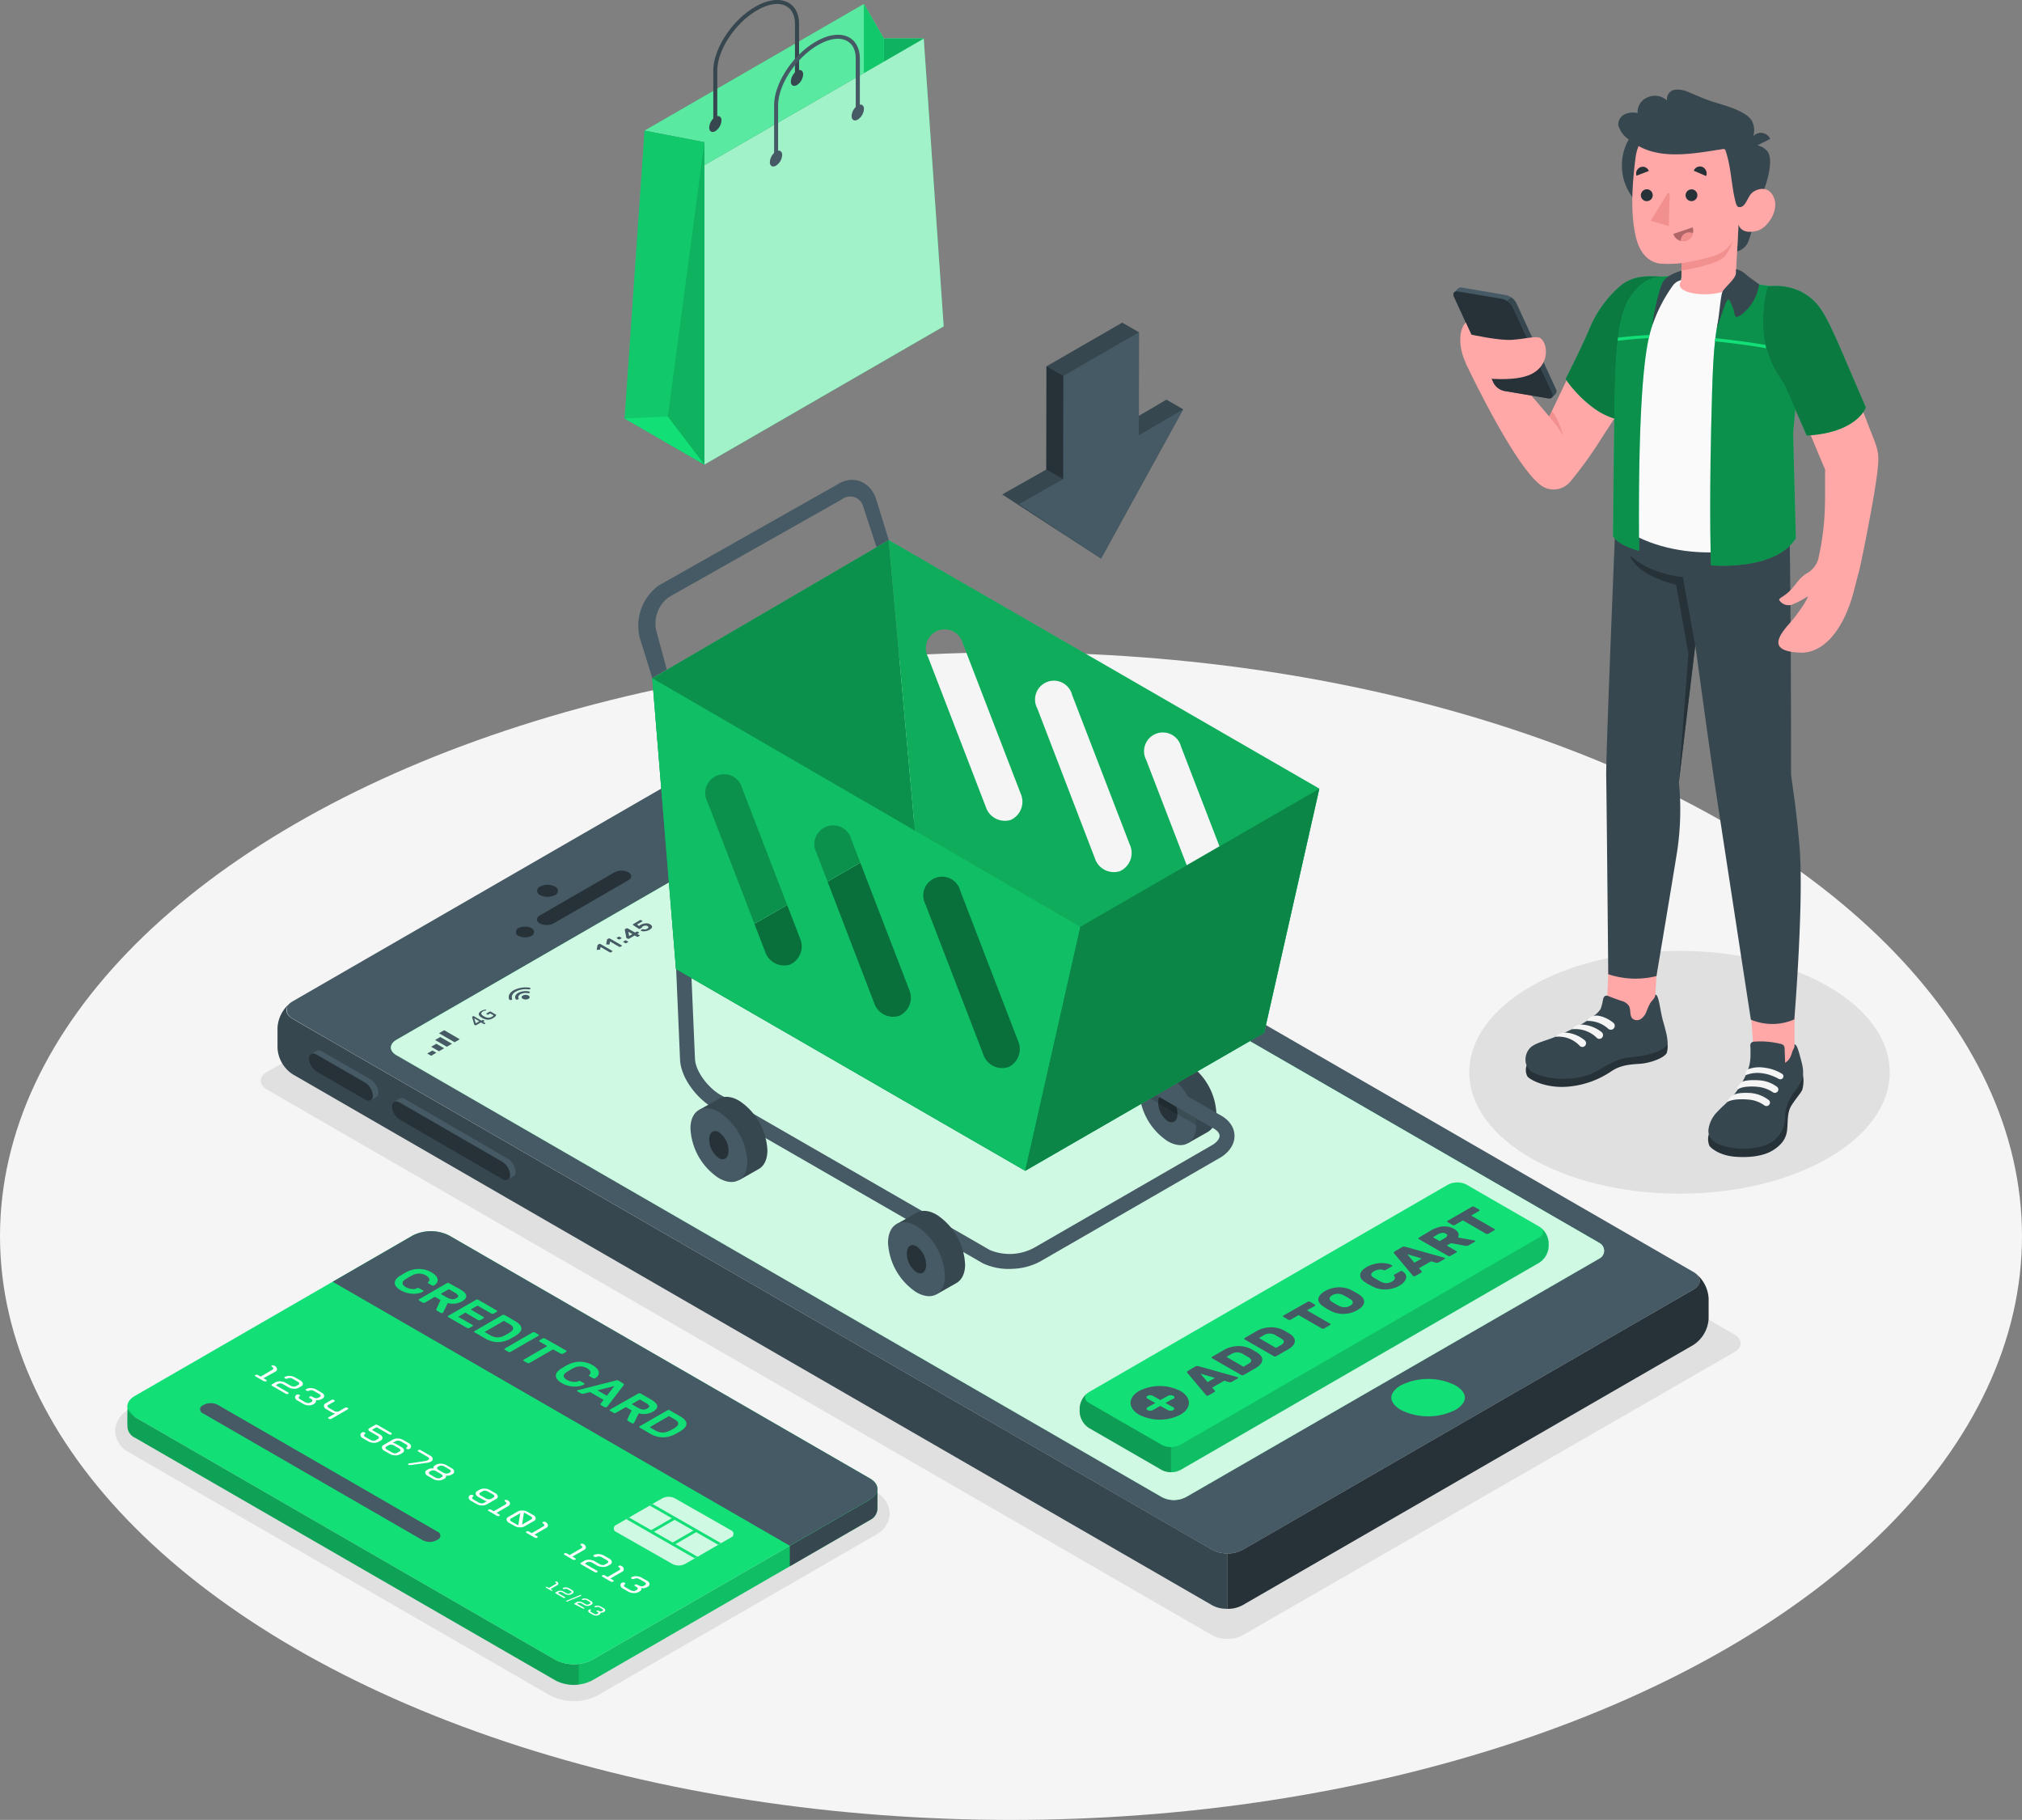 <svg xmlns="http://www.w3.org/2000/svg" xmlns:xlink="http://www.w3.org/1999/xlink" width="476.38" height="428.72" viewBox="0 0 476.38 428.72">
    <rect x="0" y="0" width="476.38" height="428.72" fill="#808080" stroke="none"/>
    <defs>
        <clipPath id="clip-path">
            <path id="Path_212" data-name="Path 212" d="M183.84,408.51,173,414.77a3.24,3.24,0,0,1-2.94,0l-13.23-7.54a.89.89,0,0,1,0-1.69l10.84-6.26a3.24,3.24,0,0,1,2.94,0c3.58,2.07,9.64,5.46,13.22,7.54a.89.89,0,0,1,.01,1.69Z" fill="#13df77"/>
        </clipPath>
    </defs>
    <g id="Add_to_Cart-amico" data-name="Add to Cart-amico" transform="translate(-11.62 -46.33)">
        <g id="freepik--Floor--inject-83">
            <ellipse id="freepik--floor--inject-83-2" data-name="freepik--floor--inject-83" cx="238.19" cy="137.52" rx="238.19" ry="137.52" transform="translate(11.62 200.01)" fill="#f5f5f5"/>
        </g>
        <g id="freepik--Shadows--inject-83">
            <path id="freepik--Shadow--inject-83" d="M421.52,361.94a1.74,1.74,0,0,0-.15-.26,1.992,1.992,0,0,0-.14-.16.9.9,0,0,0-.15-.19l-.18-.17a4.209,4.209,0,0,0-.64-.45L197.57,232.15a8,8,0,0,0-7.18,0L74.51,298.87a3.376,3.376,0,0,0-.42.27,1.272,1.272,0,0,0-.15.11,2.88,2.88,0,0,0-.6.68,1,1,0,0,0-.1.17,1.31,1.31,0,0,0-.12.28,2.251,2.251,0,0,0-.05.22,1.53,1.53,0,0,0,0,.36,2,2,0,0,0,0,.25,2.291,2.291,0,0,0,.07.28,1.689,1.689,0,0,0,.12.27A3.11,3.11,0,0,0,74.51,303l222.7,128.55a6.79,6.79,0,0,0,2.13.73,10,10,0,0,0,1.46.12,9.871,9.871,0,0,0,1.44-.11,3.55,3.55,0,0,0,.47-.09,6.76,6.76,0,0,0,1.29-.44c.14-.06.26-.14.39-.21l115.87-66.71C421.62,364.06,422,362.94,421.52,361.94Z" fill="#e0e0e0"/>
            <ellipse id="freepik--shadow--inject-83-2" data-name="freepik--shadow--inject-83" cx="49.53" cy="28.6" rx="49.53" ry="28.6" transform="translate(357.78 270.33)" fill="#e0e0e0"/>
            <path id="freepik--shadow--inject-83-3" data-name="freepik--shadow--inject-83" d="M146.8,447.06a11.68,11.68,0,0,1-5.76-1.43l-99.2-57.26-.09-.07a5.76,5.76,0,0,1-3-4.93,5.91,5.91,0,0,1,3.24-5l65.44-37.78a12.47,12.47,0,0,1,11.52,0L218,397.84a5.91,5.91,0,0,1,3.23,5,5.71,5.71,0,0,1-2.89,4.81,3.941,3.941,0,0,1-.4.26l-49.52,28.57-15.88,9.17a11.68,11.68,0,0,1-5.76,1.42Z" fill="#e0e0e0"/>
        </g>
        <g id="freepik--Device--inject-83">
            <g id="freepik--device--inject-83-2" data-name="freepik--device--inject-83">
                <g id="freepik--Mobile--inject-83">
                    <path id="Path_88" data-name="Path 88" d="M411.86,347.2a1.22,1.22,0,0,0-.16-.26,1.821,1.821,0,0,0-.13-.16.9.9,0,0,0-.16-.19l-.17-.16a3.731,3.731,0,0,0-.65-.46L194,220.9a8,8,0,0,0-7.18,0L80.58,282.21l-.43.27-.14.12a2.64,2.64,0,0,0-.6.67,1.47,1.47,0,0,0-.22.46,1.419,1.419,0,0,0,0,.22,1.47,1.47,0,0,0,0,.36,2.108,2.108,0,0,0,0,.25,2.861,2.861,0,0,0,.07.28,2.182,2.182,0,0,0,.11.27,3.13,3.13,0,0,0,1.28,1.24L297.21,411.43a6.529,6.529,0,0,0,2.13.72,8.806,8.806,0,0,0,1.46.13,8.66,8.66,0,0,0,1.44-.12,3.548,3.548,0,0,0,.47-.09,6.134,6.134,0,0,0,1.29-.44c.14-.06.26-.13.39-.2l106.2-61.32C412,349.32,412.38,348.2,411.86,347.2Zm-23.33-4.44-6.79,3.93-90.49,52.2a5.489,5.489,0,0,1-.73.36,6.07,6.07,0,0,1-4.66,0,5.493,5.493,0,0,1-.73-.36L113.32,299.7,105,294.91a3.18,3.18,0,0,1-.78-.62c-.86-.94-.59-2.14.78-2.94l97.24-56.14a6.12,6.12,0,0,1,3.77-1.05,3.469,3.469,0,0,1,.93.25,3,3,0,0,1,.48.23L388.53,339.2a2.06,2.06,0,0,1,0,3.56Z" fill="#455a64"/>
                    <path id="Path_89" data-name="Path 89" d="M80.16,282.49A8.05,8.05,0,0,0,77,288.44v4.74a7.93,7.93,0,0,0,3.59,6.23L297.18,424.47a6.81,6.81,0,0,0,2.64.81c.32,0,.63.05,1,.06h0V412.28h0a11.652,11.652,0,0,1-1.46-.12,6.61,6.61,0,0,1-2.14-.74L80.58,286.35C78.75,285.3,78.6,283.63,80.16,282.49Z" fill="#37474f"/>
                    <path id="Path_90" data-name="Path 90" d="M354.49,372.67a14.45,14.45,0,0,0-12.82,0,5.17,5.17,0,0,0-1.92,1.75c-1.15,2,1,3.5,1.92,4.06a14.45,14.45,0,0,0,12.82,0,5.42,5.42,0,0,0,1.92-1.75C357.56,374.73,355.44,373.23,354.49,372.67Z" fill="#13df77"/>
                    <path id="Path_91" data-name="Path 91" d="M142.37,257.18a1.07,1.07,0,0,0,0-2,3.88,3.88,0,0,0-3.51,0,1.07,1.07,0,0,0,0,2A3.88,3.88,0,0,0,142.37,257.18Z" fill="#263238"/>
                    <path id="Path_92" data-name="Path 92" d="M136.86,266.78a1,1,0,0,0,0-1.8,3.49,3.49,0,0,0-3.12,0,1,1,0,0,0,0,1.8,3.43,3.43,0,0,0,3.12,0Z" fill="#263238"/>
                    <path id="Path_93" data-name="Path 93" d="M142.13,263.81l17.44-10.07c1-.55,1-1.42.1-1.94a3.7,3.7,0,0,0-3.35.07l-17.44,10.06c-.95.56-1,1.42-.1,1.94a3.7,3.7,0,0,0,3.35-.06Z" fill="#263238"/>
                    <path id="Path_94" data-name="Path 94" d="M411.07,346.29c1.48,1.15,1.32,2.78-.48,3.82L304.38,411.43a7.22,7.22,0,0,1-3.59.85v13.05a7.29,7.29,0,0,0,3.58-.86l106.21-61.31a7.91,7.91,0,0,0,3.59-6.22v-4.75A8.05,8.05,0,0,0,411.07,346.29Z" fill="#263238"/>
                    <path id="Path_95" data-name="Path 95" d="M131.24,319.27a4,4,0,0,1,1.86,3.08,1.14,1.14,0,0,1-.52,1.08c-.22.13-1.06.63-1.3.76a1.37,1.37,0,0,1-1.34-.15l-24.15-14a4,4,0,0,1-1.85-3.08,1.2,1.2,0,0,1,.47-1.06l1.34-.78a1.37,1.37,0,0,1,1.34.15Z" fill="#455a64"/>
                    <path id="Path_96" data-name="Path 96" d="M129.94,320l-24.15-13.94c-1-.59-1.85-.17-1.85.94a4,4,0,0,0,1.85,3.08l24.15,14c1,.59,1.86.17,1.86-.94A4,4,0,0,0,129.94,320Z" fill="#263238"/>
                    <path id="Path_97" data-name="Path 97" d="M98.91,300.6a4,4,0,0,1,1.86,3.09,1.17,1.17,0,0,1-.51,1.08c-.23.12-1.07.63-1.3.76a1.37,1.37,0,0,1-1.34-.16L86.23,298.8a4,4,0,0,1-1.85-3.08,1.15,1.15,0,0,1,.47-1.06c.22-.15,1.1-.65,1.34-.78a1.34,1.34,0,0,1,1.34.15Z" fill="#455a64"/>
                    <path id="Path_98" data-name="Path 98" d="M97.62,301.35l-11.39-6.57c-1-.59-1.85-.17-1.85.94a4,4,0,0,0,1.85,3.08l11.39,6.57c1,.59,1.85.17,1.85-.94a4,4,0,0,0-1.85-3.08Z" fill="#263238"/>
                </g>
                <g id="freepik--Window--inject-83">
                    <path id="Path_99" data-name="Path 99" d="M388.53,342.71l-6.79,3.92-90.49,52.21a7.044,7.044,0,0,1-.73.36,6.07,6.07,0,0,1-4.66,0,7.047,7.047,0,0,1-.73-.36L113.32,299.65l-8.31-4.8a2.94,2.94,0,0,1-.78-.61c-.86-.94-.59-2.15.78-2.95l97.24-56.13a6.12,6.12,0,0,1,3.77-1,3.469,3.469,0,0,1,.93.25,3,3,0,0,1,.48.23L388.53,339.2a2.06,2.06,0,0,1,0,3.51Z" fill="#13df77"/>
                    <path id="Path_100" data-name="Path 100" d="M388.53,342.71l-6.79,3.92-90.49,52.21a7.044,7.044,0,0,1-.73.36,6.07,6.07,0,0,1-4.66,0,7.047,7.047,0,0,1-.73-.36L113.32,299.65l-8.31-4.8a2.94,2.94,0,0,1-.78-.61c-.86-.94-.59-2.15.78-2.95l97.24-56.13a6.12,6.12,0,0,1,3.77-1,3.469,3.469,0,0,1,.93.25,3,3,0,0,1,.48.23L388.53,339.2a2.06,2.06,0,0,1,0,3.51Z" fill="#fff" opacity="0.8"/>
                    <path id="Path_101" data-name="Path 101" d="M125.54,287.51a.48.48,0,0,1-.14-.05l-.47-.28-1.15.67a.18.18,0,0,1-.2,0l-.17-.09-.08-.06a.429.429,0,0,1,0-.07l-.48-1.69a.23.23,0,0,1,0-.07.17.17,0,0,1,.06-.06l.16-.09a.28.28,0,0,1,.15,0,.37.37,0,0,1,.15.05l1.66,1,.26-.14a.18.18,0,0,1,.13,0,.3.3,0,0,1,.15.05l.11.06c.05,0,.08.06.08.08s0,.05-.07.08l-.25.15.48.27a.19.19,0,0,1,.08.08s0,.05-.08.08l-.19.12a.37.37,0,0,1-.19-.09Zm-1-.6-1.18-.69.35,1.17Z" fill="#455a64"/>
                    <path id="Path_102" data-name="Path 102" d="M126.62,286.55a3.2,3.2,0,0,1-1.44-.44c-.47-.28-.73-.55-.76-.83s.16-.54.56-.78a3.424,3.424,0,0,1,.52-.23,2.78,2.78,0,0,1,.53-.11h.08l.1.19h-.07a1.94,1.94,0,0,0-.75.24c-.27.16-.4.34-.38.54s.22.39.59.6a2.33,2.33,0,0,0,1,.35,1.65,1.65,0,0,0,.89-.21l.26-.18a.73.73,0,0,0,.15-.17l-.78-.45-.48.27a.19.19,0,0,1-.14,0,.3.3,0,0,1-.14-.05l-.11-.06s-.08-.06-.08-.08,0-.05.07-.08l.76-.44a.34.34,0,0,1,.16,0,.29.29,0,0,1,.17.06l1.11.64a.18.18,0,0,1,.08.06s0,0,0,.06a1.29,1.29,0,0,1-.66.66A2.41,2.41,0,0,1,126.62,286.55Z" fill="#455a64"/>
                    <path id="Path_103" data-name="Path 103" d="M136.13,280.85c.37.22.37.56,0,.77a1.42,1.42,0,0,1-1.33,0c-.37-.21-.37-.55,0-.77a1.48,1.48,0,0,1,1.33,0Z" fill="#455a64"/>
                    <path id="Path_104" data-name="Path 104" d="M133.71,280.22c-.67.39-.88.95-.62,1.44a.43.43,0,0,0,.4.15h0c.22,0,.38-.15.31-.27-.19-.35,0-.74.43-1a2.65,2.65,0,0,1,1.75-.25c.22,0,.44,0,.47-.18h0c0-.11-.09-.2-.26-.24A4,4,0,0,0,133.71,280.22Z" fill="#455a64"/>
                    <path id="Path_105" data-name="Path 105" d="M132.64,279.61c-1,.57-1.36,1.38-1.07,2.13,0,.11.21.18.4.17h0c.22,0,.36-.14.31-.26-.23-.61.06-1.27.87-1.74a5.08,5.08,0,0,1,3-.51c.22,0,.43,0,.45-.18h0c0-.11-.11-.21-.3-.23A6.08,6.08,0,0,0,132.64,279.61Z" fill="#455a64"/>
                    <path id="Path_106" data-name="Path 106" d="M152.31,270.09a.21.21,0,0,1-.11,0v-.07l.2-1v-.07l.06-.06.35-.2a.2.2,0,0,1,.11,0,.21.21,0,0,1,.12,0l2.86,1.65a.06.06,0,0,1,0,.06.07.07,0,0,1,0,.07l-.36.21a.24.24,0,0,1-.12,0,.21.21,0,0,1-.12,0l-2.18-1.26L153,270l-.06.06a.27.27,0,0,1-.13,0Z" fill="#455a64"/>
                    <path id="Path_107" data-name="Path 107" d="M154.55,268.8a.21.21,0,0,1-.12,0,.09.09,0,0,1,0-.07l.21-1a.19.19,0,0,1,0-.07l.05-.06.35-.2a.21.21,0,0,1,.12,0,.24.24,0,0,1,.12,0l2.85,1.65v.07a.07.07,0,0,1,0,.06l-.36.21a.21.21,0,0,1-.12,0h-.12l-2.18-1.26-.13.65a.14.14,0,0,1-.07.06.22.22,0,0,1-.12,0Z" fill="#455a64"/>
                    <path id="Path_108" data-name="Path 108" d="M157.35,267a.27.27,0,0,1,.12,0,.21.21,0,0,1,.12,0l.44.25a.06.06,0,0,1,0,.06.08.08,0,0,1,0,.07l-.41.24h-.12a.21.21,0,0,1-.12,0l-.44-.25a.08.08,0,0,1,0-.07.09.09,0,0,1,0-.07Zm1.55.89a.26.26,0,0,1,.24,0l.43.25s.05,0,.05.07a.1.1,0,0,1-.05.07l-.41.23a.25.25,0,0,1-.24,0l-.43-.25s-.05,0-.05-.07a.07.07,0,0,1,.05-.06Z" fill="#455a64"/>
                    <path id="Path_109" data-name="Path 109" d="M161.93,267a.26.26,0,0,1-.24,0l-.53-.3-1.37.79h-.12a.22.22,0,0,1-.12,0l-.31-.18c-.05,0-.07-.05-.08-.08a.17.17,0,0,1,0-.1l-.34-1.75a.15.15,0,0,1,.07-.17l.34-.2h.23l1.77,1,.38-.22h.24l.31.19a.07.07,0,0,1,.05.06.079.079,0,0,1-.05.07l-.38.22.54.31s.05,0,0,.07a.08.08,0,0,1,0,.07Zm-1.33-.62-.94-.55.19,1Z" fill="#455a64"/>
                    <path id="Path_110" data-name="Path 110" d="M160.73,264.22a.1.1,0,0,1,0-.07v-.07l1.66-1a.25.25,0,0,1,.24,0l.31.18s.05,0,.05.07,0,.05-.05.07l-1.24.71.52.36a.731.731,0,0,1,.18-.17l.18-.12a2.469,2.469,0,0,1,.53-.22,2.129,2.129,0,0,1,.56-.1,2.089,2.089,0,0,1,.56,0,2,2,0,0,1,.53.2,1,1,0,0,1,.39.34.45.45,0,0,1,.08.33.53.53,0,0,1-.17.32,2.191,2.191,0,0,1-.4.3,3.332,3.332,0,0,1-.59.26,2.909,2.909,0,0,1-.55.1,2.67,2.67,0,0,1-.5,0,1.649,1.649,0,0,1-.41-.14s-.05,0-.05-.07,0-.05.05-.07l.36-.21h.23a1.231,1.231,0,0,0,.25.05h.24l.22-.07.2-.1c.17-.1.26-.2.27-.32s-.06-.21-.22-.3a.81.81,0,0,0-.48-.1,1.16,1.16,0,0,0-.55.15,1.466,1.466,0,0,0-.19.13.582.582,0,0,0-.08.1.2.2,0,0,1,0,.08.19.19,0,0,1-.08.07l-.41.24h-.23Z" fill="#455a64"/>
                    <path id="Path_111" data-name="Path 111" d="M113.2,295.04l-.92-.53,1.22-.71.92.53Z" fill="#455a64"/>
                    <path id="Path_112" data-name="Path 112" d="M115.04,293.98l-1.84-1.06,1.22-.71,1.84,1.06Z" fill="#455a64"/>
                    <path id="Path_113" data-name="Path 113" d="M116.88,292.92l-2.76-1.6,1.22-.7,2.77,1.59Z" fill="#455a64"/>
                    <path id="Path_114" data-name="Path 114" d="M118.72,291.86l-3.68-2.13,1.23-.71,3.67,2.13Z" fill="#455a64"/>
                    <path id="Path_115" data-name="Path 115" d="M201.9,240.38a1.37,1.37,0,0,0-.72.11l-4.59,2.64c-.3.17-.22.49.17.72l1.68,1a2,2,0,0,0,.81.24,1.43,1.43,0,0,0,.36,0,1,1,0,0,0,.36-.1l4.59-2.64c.29-.18.22-.49-.18-.72l-1.67-1A2,2,0,0,0,201.9,240.38Zm-2.7,4.5a.78.78,0,0,1-.34-.12l-1.68-1c-.29-.17-.35-.42-.13-.55l4.59-2.64a.53.53,0,0,1,.19-.06h.11a.81.81,0,0,1,.35.12l1.67,1c.29.17.35.42.14.54l-4.59,2.65a.64.64,0,0,1-.31.06Z" fill="#455a64"/>
                    <path id="Path_116" data-name="Path 116" d="M198.21,242.92l2,1.14-.72.42a.44.44,0,0,1-.25,0l-1.47-.85c-.21-.12-.26-.31-.1-.41Z" fill="#455a64"/>
                    <path id="Path_117" data-name="Path 117" d="M198.55,242.73l.86-.5,1.98,1.14-.87.5Z" fill="#455a64"/>
                    <path id="Path_118" data-name="Path 118" d="M199.75,242.04l.85-.5,1.99,1.15-.86.5Z" fill="#455a64"/>
                    <path id="Path_119" data-name="Path 119" d="M201.93,240.93l1.43.83c.26.15.21.37-.15.57l-.29.17-2-1.15.69-.39a.41.41,0,0,1,.32-.03Z" fill="#455a64"/>
                    <path id="Path_120" data-name="Path 120" d="M202.89,240.52a1.23,1.23,0,0,1,.85.23l.31.18c.34.2.53.42.4.5l-.21.14-1.58-.91Z" fill="#455a64"/>
                    <path id="Path_121" data-name="Path 121" d="M190.21,248.1l3.56-3.09,1.88,2.67-2.46-.67Z" fill="#455a64"/>
                </g>
                <g id="freepik--Button--inject-83">
                    <path id="Path_122" data-name="Path 122" d="M266,378.05v.88a4.82,4.82,0,0,0,2.19,3.79l17.16,9.9a4.83,4.83,0,0,0,4.38,0l84.57-48.85a4.85,4.85,0,0,0,2.19-3.8v-.87a4.85,4.85,0,0,0-2.19-3.8l-17.16-9.9a4.83,4.83,0,0,0-4.38,0l-84.57,48.86a4.85,4.85,0,0,0-2.19,3.79Z" fill="#13df77"/>
                    <path id="Path_123" data-name="Path 123" d="M374.55,335.5c.91.69.81,1.7-.29,2.33l-84.57,48.86a4.611,4.611,0,0,1-2.19.53v5.92a4.44,4.44,0,0,0,2.2-.52l84.56-48.85a4.88,4.88,0,0,0,2.19-3.8v-.87a4.87,4.87,0,0,0-1.9-3.6Z" opacity="0.15"/>
                    <path id="Path_124" data-name="Path 124" d="M267.82,374.49a4.9,4.9,0,0,0-1.86,3.56v.88a4.81,4.81,0,0,0,2.2,3.79l17.15,9.9a4.38,4.38,0,0,0,2.19.52v-5.92a4.579,4.579,0,0,1-2.19-.53l-17.16-9.9C267.06,376.17,267,375.19,267.82,374.49Z" opacity="0.3"/>
                    <path id="Path_125" data-name="Path 125" d="M293.21,368.25a.88.88,0,0,1,.44-.12,2.062,2.062,0,0,1,.39.05l9,2.52.2.07a.16.16,0,0,1,.09.14.15.15,0,0,1-.09.13l-1.34.77a.79.79,0,0,1-.39.12.8.8,0,0,1-.29,0l-1.18-.34-2.82,1.63.59.68a.24.24,0,0,1,.06.17c0,.07-.07.14-.21.22l-1.34.77a.41.41,0,0,1-.23.06.45.45,0,0,1-.24-.06.28.28,0,0,1-.11-.11l-4.38-5.2a.39.39,0,0,1-.08-.22c0-.09.07-.17.21-.25Zm2.92,3.67,1.72-1-3.41-1Z" fill="#455a64"/>
                    <path id="Path_126" data-name="Path 126" d="M300,364.33a6.679,6.679,0,0,1,1.56-.65,7.848,7.848,0,0,1,1.65-.25,6.311,6.311,0,0,1,1.63.15,6,6,0,0,1,1.48.52l.41.23.36.21.35.2.38.23a3,3,0,0,1,.93.86,1.52,1.52,0,0,1,.26.92,1.79,1.79,0,0,1-.42.95,3.89,3.89,0,0,1-1.11.89l-2.86,1.65a.52.52,0,0,1-.29.07.49.49,0,0,1-.28-.07l-6.86-3.95c-.08-.05-.12-.1-.12-.17a.18.18,0,0,1,.12-.16Zm4.31.88a2.63,2.63,0,0,0-2.66.13l-1.08.63,4,2.33,1.13-.66c.89-.51.95-1,.17-1.51l-.41-.25-.38-.22-.37-.21Z" fill="#455a64"/>
                    <path id="Path_127" data-name="Path 127" d="M307.67,359.9a6.678,6.678,0,0,1,1.56-.65,7.842,7.842,0,0,1,1.66-.25,6.738,6.738,0,0,1,1.62.15,5.76,5.76,0,0,1,1.48.52l.42.23.35.21.35.2.39.23a3.081,3.081,0,0,1,.92.86,1.46,1.46,0,0,1,.26.92,1.69,1.69,0,0,1-.41.95,4,4,0,0,1-1.11.89l-2.87,1.65a.51.51,0,0,1-.28.07.52.52,0,0,1-.29-.07l-6.86-3.95a.22.22,0,0,1-.12-.17.19.19,0,0,1,.12-.16Zm4.31.88a2.63,2.63,0,0,0-2.66.13l-1.08.63,4,2.33,1.14-.66c.89-.51.94-1,.17-1.51l-.41-.25c-.13-.07-.26-.14-.38-.22l-.38-.21Z" fill="#455a64"/>
                    <path id="Path_128" data-name="Path 128" d="M319.7,353a.51.51,0,0,1,.28-.07.52.52,0,0,1,.29.07l1.13.65a.18.18,0,0,1,.11.16.19.19,0,0,1-.11.17L319.53,355l5.44,3.14c.08,0,.12.1.12.17a.19.19,0,0,1-.12.16l-1.39.8a.49.49,0,0,1-.28.07.52.52,0,0,1-.29-.07l-5.44-3.14-1.87,1.08a.65.65,0,0,1-.29.07.58.58,0,0,1-.28-.07l-1.13-.65c-.08-.05-.12-.1-.12-.17a.19.19,0,0,1,.12-.16Z" fill="#455a64"/>
                    <path id="Path_129" data-name="Path 129" d="M323.34,354.06a3,3,0,0,1-.86-.8,1.4,1.4,0,0,1-.27-.9,1.83,1.83,0,0,1,.41-.95,4.279,4.279,0,0,1,1.15-.93,6.749,6.749,0,0,1,1.61-.66,7.3,7.3,0,0,1,1.64-.24,6.169,6.169,0,0,1,1.56.16,5.772,5.772,0,0,1,1.38.49l1,.54.91.55a3,3,0,0,1,.86.8,1.4,1.4,0,0,1,.27.9,1.65,1.65,0,0,1-.41,1,3.89,3.89,0,0,1-1.15.92,6.589,6.589,0,0,1-1.61.68,7.2,7.2,0,0,1-1.64.23,6.171,6.171,0,0,1-1.56-.16,5.931,5.931,0,0,1-1.38-.49c-.31-.16-.62-.34-1-.53Zm6.49-1.63-.4-.26-.46-.28-.49-.27-.43-.22a2.541,2.541,0,0,0-.6-.22,2.74,2.74,0,0,0-.64-.08,2.63,2.63,0,0,0-.67.09,2.939,2.939,0,0,0-.67.27,1.49,1.49,0,0,0-.47.39.64.64,0,0,0-.15.39.62.62,0,0,0,.13.37,1.43,1.43,0,0,0,.38.34,3.589,3.589,0,0,0,.38.25c.15.09.3.19.47.28l.48.27a4.831,4.831,0,0,0,.45.23,2.91,2.91,0,0,0,1.25.3,2.459,2.459,0,0,0,1.33-.37c.44-.25.64-.5.62-.76A1,1,0,0,0,329.83,352.43Z" fill="#455a64"/>
                    <path id="Path_130" data-name="Path 130" d="M335.21,347.26l.37.23.5.29.51.3.41.21a2.488,2.488,0,0,0,.56.21,2.588,2.588,0,0,0,.63.1,3.141,3.141,0,0,0,.67-.08,2.479,2.479,0,0,0,.71-.29,1.73,1.73,0,0,0,.5-.39.87.87,0,0,0,.18-.34.47.47,0,0,0,0-.29,1,1,0,0,0-.16-.23.589.589,0,0,1-.12-.21.525.525,0,0,1,.18-.18l1.39-.8a.55.55,0,0,1,.46,0,1.93,1.93,0,0,1,.76.74,1.29,1.29,0,0,1,.13.88,2.21,2.21,0,0,1-.49.93,4.06,4.06,0,0,1-1.1.87,6.422,6.422,0,0,1-1.59.65,6.7,6.7,0,0,1-1.64.24,6.2,6.2,0,0,1-1.57-.16,5.162,5.162,0,0,1-1.37-.49c-.31-.15-.62-.33-1-.52a8.416,8.416,0,0,1-.93-.57,2.74,2.74,0,0,1-.86-.78,1.5,1.5,0,0,1-.26-.91,1.73,1.73,0,0,1,.4-.95,3.829,3.829,0,0,1,1.14-.92,6.508,6.508,0,0,1,1.51-.63,8.3,8.3,0,0,1,1.6-.29,6.44,6.44,0,0,1,1.53.08,3.939,3.939,0,0,1,1.28.43.17.17,0,0,1,.1.14.14.14,0,0,1-.1.13l-1.39.81a.62.62,0,0,1-.31.1,2.364,2.364,0,0,1-.35-.07,2.15,2.15,0,0,0-.4-.09,2,2,0,0,0-.5,0,3.474,3.474,0,0,0-.59.1,3,3,0,0,0-.68.3,1.46,1.46,0,0,0-.5.41.62.62,0,0,0-.14.38.64.64,0,0,0,.16.37,2.369,2.369,0,0,0,.37.29Z" fill="#455a64"/>
                    <path id="Path_131" data-name="Path 131" d="M341.93,340.12a.88.88,0,0,1,.44-.12,2.06,2.06,0,0,1,.39.05l9,2.52.2.07c.07,0,.1.08.1.14s0,.09-.1.13l-1.33.77a.86.86,0,0,1-.4.12,1,1,0,0,1-.28,0l-1.18-.34-2.83,1.63.59.68a.24.24,0,0,1,.06.17c0,.07-.07.14-.21.22l-1.34.78a.55.55,0,0,1-.46,0,.34.34,0,0,1-.12-.12l-4.37-5.2a.33.33,0,0,1-.08-.22c0-.09.06-.17.2-.26Zm2.92,3.67,1.72-1-3.41-1Z" fill="#455a64"/>
                    <path id="Path_132" data-name="Path 132" d="M348.79,336.16a7.848,7.848,0,0,1,1.4-.63,5.867,5.867,0,0,1,1.38-.29,4.781,4.781,0,0,1,1.36.1,4.48,4.48,0,0,1,1.28.5,2.16,2.16,0,0,1,1,1,1,1,0,0,1-.13,1l3.84.7a.37.37,0,0,1,.15.05c.07,0,.1.08.1.14s0,.09-.1.13l-1.44.83a.66.66,0,0,1-.4.12h-.33l-3.45-.63-1,.56,2.27,1.31c.08,0,.12.1.12.17a.19.19,0,0,1-.12.16l-1.39.8a.51.51,0,0,1-.28.07.52.52,0,0,1-.29-.07l-6.86-3.95a.19.19,0,0,1-.11-.17.2.2,0,0,1,.11-.17Zm2,2.55L352,338a1.33,1.33,0,0,0,.57-.52c.08-.18,0-.36-.32-.53a1.36,1.36,0,0,0-.91-.18,2.48,2.48,0,0,0-.91.32l-1.2.7Z" fill="#455a64"/>
                    <path id="Path_133" data-name="Path 133" d="M358.39,330.62a.64.64,0,0,1,.58,0l1.12.65a.19.19,0,0,1,.12.16c0,.07,0,.12-.12.17l-1.87,1.08,5.45,3.14a.19.19,0,0,1,.11.17.18.18,0,0,1-.11.16l-1.39.81a.73.73,0,0,1-.58,0l-5.44-3.15-1.87,1.08a.61.61,0,0,1-.28.07.62.62,0,0,1-.29-.07l-1.13-.65a.21.21,0,0,1-.11-.17.19.19,0,0,1,.11-.16Z" fill="#455a64"/>
                    <path id="Path_134" data-name="Path 134" d="M280,374c-2.69,1.55-2.69,4.06,0,5.6a10.72,10.72,0,0,0,9.71,0c2.68-1.54,2.68-4.05,0-5.6A10.72,10.72,0,0,0,280,374Zm8,1.83-1.8,1,1.8,1a.36.36,0,0,1,0,.69,1.31,1.31,0,0,1-1.19,0l-1.81-1-1.8,1a1.31,1.31,0,0,1-1.19,0,.36.36,0,0,1,0-.69l1.8-1-1.8-1a.36.36,0,0,1,0-.69,1.31,1.31,0,0,1,1.19,0l1.8,1,1.81-1a1.31,1.31,0,0,1,1.19,0,.362.362,0,0,1-.08.72Z" fill="#455a64"/>
                </g>
            </g>
        </g>
        <g id="freepik--Cart--inject-83">
            <g id="freepik--cart--inject-83-2" data-name="freepik--cart--inject-83">
                <path id="Path_135" data-name="Path 135" d="M298.2,308.63a14.86,14.86,0,0,0-6.66-11.7c-1.94-1.14-3.69-1.19-4.93-.38h0l-4.55,2.56,9.55,16.47,4.51-2.56h0C297.38,312.33,298.18,310.82,298.2,308.63Z" fill="#37474f"/>
                <path id="Path_136" data-name="Path 136" d="M286.81,299.61a14.91,14.91,0,0,1,6.66,11.7c0,4.3-3.06,6-6.76,3.85a14.91,14.91,0,0,1-6.66-11.7C280.08,299.16,283.11,297.44,286.81,299.61Z" fill="#455a64"/>
                <path id="Path_137" data-name="Path 137" d="M284.49,306.06c0-1.68,1-2.45,2.29-1.71a5.43,5.43,0,0,1,2.25,4.37c0,1.68-1,2.44-2.29,1.71A5.48,5.48,0,0,1,284.49,306.06Z" fill="#263238"/>
                <path id="Path_138" data-name="Path 138" d="M293.47,311.31a12.35,12.35,0,0,0-.92-4.5L281,300.1a5.78,5.78,0,0,0-.94,3.36v.16l13.4,7.78A.775.775,0,0,0,293.47,311.31Z" opacity="0.15"/>
                <path id="Path_139" data-name="Path 139" d="M250.32,345.22a14.411,14.411,0,0,1-7.12-1.28l-63-36.31c-3.81-1.92-8.09-6.9-8.36-11.62l-1.93-44.91,3.51-.2,1.94,44.92c.18,3.2,3.53,7.22,6.41,8.66l63.05,36.32a12.11,12.11,0,0,0,10.58-.61l42-24.22c1-.66,1.59-1.45,1.55-2.12s-.67-1.33-1.74-1.87L229.72,272.8c-3.8-1.91-8.06-6.9-8.33-11.62l-.94-24.91,3.51-.19.94,24.9c.18,3.22,3.53,7.23,6.4,8.67l67.49,39.19c2.25,1.13,3.55,2.84,3.67,4.81s-1,3.88-3.13,5.26l-42,24.22a14.57,14.57,0,0,1-7.01,2.09Z" fill="#455a64"/>
                <path id="Path_140" data-name="Path 140" d="M239,344.21a14.86,14.86,0,0,0-6.66-11.7c-1.94-1.14-3.69-1.2-4.92-.38h0l-4.56,2.56,9.55,16.47,4.51-2.56h0C238.16,347.91,239,346.4,239,344.21Z" fill="#37474f"/>
                <path id="Path_141" data-name="Path 141" d="M227.59,335.19a14.86,14.86,0,0,1,6.66,11.71c0,4.29-3.05,6-6.76,3.84a14.88,14.88,0,0,1-6.65-11.7C220.87,334.75,223.89,333,227.59,335.19Z" fill="#455a64"/>
                <path id="Path_142" data-name="Path 142" d="M225.27,341.64c0-1.68,1-2.45,2.29-1.71a5.41,5.41,0,0,1,2.25,4.37c0,1.67-1,2.44-2.28,1.7A5.44,5.44,0,0,1,225.27,341.64Z" fill="#263238"/>
                <path id="Path_143" data-name="Path 143" d="M192.42,317.36a14.86,14.86,0,0,0-6.63-11.71c-1.95-1.14-3.69-1.2-4.93-.39h0l-4.56,2.55,9.52,16.49,4.52-2.56h0C191.6,321.06,192.4,319.55,192.42,317.36Z" fill="#37474f"/>
                <path id="Path_144" data-name="Path 144" d="M181.05,308.33A14.88,14.88,0,0,1,187.69,320c0,4.29-3.07,6-6.77,3.83a14.86,14.86,0,0,1-6.63-11.71C174.32,307.86,177.35,306.15,181.05,308.33Z" fill="#455a64"/>
                <path id="Path_145" data-name="Path 145" d="M178.72,314.76c0-1.67,1-2.44,2.29-1.7a5.45,5.45,0,0,1,2.25,4.37c0,1.68-1,2.44-2.3,1.71a5.49,5.49,0,0,1-2.24-4.38Z" fill="#263238"/>
                <path id="Path_146" data-name="Path 146" d="M162.38,196.68a11.71,11.71,0,0,1,4.49-12.46l41.91-23.69c3.81-2.5,8-.76,9.32,3.59l2.91,9.43-2.88,1.68L215,165.7a3.17,3.17,0,0,0-5-1.75L169.19,187a7.69,7.69,0,0,0-2.93,8l2.46,9.05-3.43,2Z" fill="#455a64"/>
                <path id="Path_147" data-name="Path 147" d="M227.18,242.12l-56.3,32.51,82.28,47.5,56.3-32.51Z" fill="#13df77"/>
                <path id="Path_148" data-name="Path 148" d="M227.18,242.12l-56.3,32.51,82.28,47.5,56.3-32.51Z" opacity="0.5"/>
                <path id="Path_149" data-name="Path 149" d="M165.29,206.11l55.72-32.55,6.17,68.56-56.3,32.51Z" fill="#13df77"/>
                <path id="Path_150" data-name="Path 150" d="M165.29,206.11l55.72-32.55,6.17,68.56-56.3,32.51Z" opacity="0.35"/>
                <path id="Path_151" data-name="Path 151" d="M221,173.56l6.17,68.56,82.28,47.5,13-57.51Zm28.77,65.92a4.73,4.73,0,0,1-5.9-3.06l-13.6-35.29A4.44,4.44,0,1,1,238.5,198l13.6,35.29a4.72,4.72,0,0,1-2.32,6.19Zm25.69,12.08a4.71,4.71,0,0,1-5.9-3.05L256,213.22a4.44,4.44,0,1,1,8.22-3.17l13.6,35.29a4.71,4.71,0,0,1-2.35,6.22Zm25.69,12.09a4.71,4.71,0,0,1-5.9-3l-13.59-35.29a4.43,4.43,0,1,1,8.21-3.17l13.6,35.29a4.71,4.71,0,0,1-2.31,6.17Z" fill="#13df77"/>
                <path id="Path_152" data-name="Path 152" d="M221,173.56l6.17,68.56,82.28,47.5,13-57.51Zm28.77,65.92a4.73,4.73,0,0,1-5.9-3.06l-13.6-35.29A4.44,4.44,0,1,1,238.5,198l13.6,35.29a4.72,4.72,0,0,1-2.32,6.19Zm25.69,12.08a4.71,4.71,0,0,1-5.9-3.05L256,213.22a4.44,4.44,0,1,1,8.22-3.17l13.6,35.29a4.71,4.71,0,0,1-2.35,6.22Zm25.69,12.09a4.71,4.71,0,0,1-5.9-3l-13.59-35.29a4.43,4.43,0,1,1,8.21-3.17l13.6,35.29a4.71,4.71,0,0,1-2.31,6.17Z" opacity="0.23"/>
                <path id="Path_153" data-name="Path 153" d="M165.29,206.11l5.59,68.52,82.28,47.5,13-57.5Zm32.48,67.45a4.73,4.73,0,0,1-5.9-3.06l-13.59-35.29a4.43,4.43,0,1,1,8.21-3.16l13.6,35.28a4.72,4.72,0,0,1-2.32,6.23Zm25.69,12.08a4.71,4.71,0,0,1-5.9-3.05L204,247.3a4.44,4.44,0,1,1,8.22-3.17l13.59,35.29a4.71,4.71,0,0,1-2.35,6.22Zm25.69,12.09a4.7,4.7,0,0,1-5.89-3.05l-13.6-35.29a4.44,4.44,0,1,1,8.22-3.17l13.59,35.29a4.71,4.71,0,0,1-2.32,6.22Z" fill="#13df77"/>
                <g id="Group_222" data-name="Group 222" opacity="0.15">
                    <path id="Path_154" data-name="Path 154" d="M165.29,206.11l5.59,68.52,82.28,47.5,13-57.5Zm32.48,67.45a4.73,4.73,0,0,1-5.9-3.06l-13.59-35.29a4.43,4.43,0,1,1,8.21-3.16l13.6,35.28a4.72,4.72,0,0,1-2.32,6.23Zm25.69,12.08a4.71,4.71,0,0,1-5.9-3.05L204,247.3a4.44,4.44,0,1,1,8.22-3.17l13.59,35.29a4.71,4.71,0,0,1-2.35,6.22Zm25.69,12.09a4.7,4.7,0,0,1-5.89-3.05l-13.6-35.29a4.44,4.44,0,1,1,8.22-3.17l13.59,35.29a4.71,4.71,0,0,1-2.32,6.22Z"/>
                </g>
                <path id="Path_155" data-name="Path 155" d="M266.15,264.63l56.3-32.51-12.99,57.51-56.3,32.5Z" fill="#13df77"/>
                <path id="Path_156" data-name="Path 156" d="M266.15,264.63l56.3-32.51-12.99,57.51-56.3,32.5Z" opacity="0.4"/>
            </g>
        </g>
        <g id="freepik--Arrow--inject-83">
            <g id="freepik--arrow--inject-83-2" data-name="freepik--arrow--inject-83">
                <path id="Path_157" data-name="Path 157" d="M286.43,140.48l-6.5,3.81.02-19.69-3.94-2.27-17.84,10.3-.03,24.29-10.4,5.89,23.28,15.1,19.35-35.16Z" fill="#37474f"/>
                <path id="Path_158" data-name="Path 158" d="M262.11,134.9l-.03,24.29-10.4,5.9,19.34,12.82,19.35-35.16-10.45,6.14.03-24.29Z" fill="#455a64"/>
                <path id="Path_159" data-name="Path 159" d="M258.17,132.63l3.94,2.27-.03,24.29-3.94-2.27Z" fill="#263238"/>
            </g>
        </g>
        <g id="freepik--Bag--inject-83">
            <g id="freepik--bag--inject-83-2" data-name="freepik--bag--inject-83">
                <path id="Path_160" data-name="Path 160" d="M177.57,155.77l56.38-32.55-4.7-67.82L177.57,85.24Z" fill="#13df77"/>
                <path id="Path_161" data-name="Path 161" d="M177.57,155.77l56.38-32.55-4.7-67.82L177.57,85.24Z" fill="#fff" opacity="0.6"/>
                <path id="Path_162" data-name="Path 162" d="M177.57,85.24V79.81l-14.1-2.71,51.68-29.84,4.7,8.14h9.4Z" fill="#13df77"/>
                <path id="Path_163" data-name="Path 163" d="M177.57,85.24V79.81l-14.1-2.71,51.68-29.84,4.7,8.14h9.4Z" fill="#fff" opacity="0.3"/>
                <path id="Path_164" data-name="Path 164" d="M215.15,47.26V63.54l4.7-2.71V55.4Z" fill="#13df77"/>
                <path id="Path_165" data-name="Path 165" d="M215.15,47.26V63.54l4.7-2.71V55.4Z" opacity="0.1"/>
                <path id="Path_166" data-name="Path 166" d="M229.25,55.4h-9.4v5.43Z" fill="#13df77"/>
                <path id="Path_167" data-name="Path 167" d="M229.25,55.4h-9.4v5.43Z" opacity="0.2"/>
                <path id="Path_168" data-name="Path 168" d="M163.47,77.1l-4.7,67.82,18.8,10.85V79.81Z" fill="#13df77"/>
                <path id="Path_169" data-name="Path 169" d="M163.47,77.1l-4.7,67.82,18.8,10.85V79.81Z" opacity="0.1"/>
                <path id="Path_170" data-name="Path 170" d="M177.57,79.81l-9.4,70.53,9.4,5.43Z" fill="#13df77"/>
                <path id="Path_171" data-name="Path 171" d="M177.57,79.81l-9.4,70.53,9.4,5.43Z" opacity="0.2"/>
                <path id="Path_172" data-name="Path 172" d="M177.57,155.77l-8.62-11.31-10.18.46Z" fill="#13df77"/>
                <path id="Path_173" data-name="Path 173" d="M178.71,76.38c0,.92.64,1.3,1.44.84a3.22,3.22,0,0,0,1.45-2.51c0-.92-.65-1.3-1.45-.84A3.21,3.21,0,0,0,178.71,76.38Z" fill="#37474f"/>
                <path id="Path_174" data-name="Path 174" d="M197.94,65.53c0,.92.65,1.3,1.45.83a3.19,3.19,0,0,0,1.45-2.5c0-.92-.65-1.3-1.45-.84A3.21,3.21,0,0,0,197.94,65.53Z" fill="#37474f"/>
                <path id="Path_175" data-name="Path 175" d="M180.15,75.33a.49.49,0,0,1-.48-.48V63c0-5.17,4.42-11.92,9.86-15.06,3-1.75,5.9-2.09,7.89-.94,1.59.91,2.46,2.69,2.46,5V64a.49.49,0,0,1-.49.48.48.48,0,0,1-.48-.48V52c0-2-.69-3.44-2-4.18-1.68-1-4.21-.63-6.92.94-5.17,3-9.38,9.36-9.38,14.22V74.85a.49.49,0,0,1-.46.48Z" fill="#37474f"/>
                <path id="Path_176" data-name="Path 176" d="M193,84.52c0,.92.65,1.29,1.45.83a3.19,3.19,0,0,0,1.45-2.5c0-.92-.65-1.3-1.45-.84A3.21,3.21,0,0,0,193,84.52Z" fill="#455a64"/>
                <path id="Path_177" data-name="Path 177" d="M212.26,73.67c0,.92.65,1.29,1.45.83a3.19,3.19,0,0,0,1.45-2.5c0-.93-.65-1.3-1.45-.84A3.19,3.19,0,0,0,212.26,73.67Z" fill="#455a64"/>
                <path id="Path_178" data-name="Path 178" d="M194.47,83.47A.48.48,0,0,1,194,83V71.13c0-5.16,4.42-11.91,9.86-15,3-1.75,5.9-2.09,7.89-.94,1.58.91,2.45,2.69,2.45,5v12a.48.48,0,0,1-.48.49.49.49,0,0,1-.49-.49v-12c0-2-.68-3.43-2-4.17-1.68-1-4.2-.63-6.92.94-5.17,3-9.37,9.36-9.37,14.21V83a.49.49,0,0,1-.47.47Z" fill="#455a64"/>
            </g>
        </g>
        <g id="freepik--credit-card--inject-83">
            <g id="freepik--Card--inject-83">
                <path id="Path_179" data-name="Path 179" d="M151.13,442.19l65.43-37.78a3.08,3.08,0,0,0,1.77-2.7c0-1,0-4.64,0-4.64s-1.75,2.5-1.78,2.52L167,428.19l-15.89,9.17a9.47,9.47,0,0,1-8.61,0L43.4,380.15s-1.68-2-1.72-2-.09,3.42,0,4.56A3,3,0,0,0,43.4,385l99.11,57.2a9.46,9.46,0,0,0,8.62-.01Z" fill="#13df77"/>
                <path id="Path_180" data-name="Path 180" d="M151.13,442.19l65.43-37.78a3.08,3.08,0,0,0,1.77-2.7c0-1,0-4.64,0-4.64s-1.75,2.5-1.78,2.52L167,428.19l-15.89,9.17a9.47,9.47,0,0,1-8.61,0L43.4,380.15s-1.68-2-1.72-2-.09,3.42,0,4.56A3,3,0,0,0,43.4,385l99.11,57.2a9.46,9.46,0,0,0,8.62-.01Z" opacity="0.15"/>
                <path id="Path_181" data-name="Path 181" d="M197.7,410.47h0v4.83l18.86-10.89a3.08,3.08,0,0,0,1.77-2.7c0-1,0-4.64,0-4.64s-1.75,2.5-1.78,2.52Z" fill="#37474f"/>
                <path id="Path_182" data-name="Path 182" d="M216.57,399.59a.23.23,0,0,0,.09-.08c2.28-1.35,2.24-3.55-.09-4.9l-99.12-57.22a9.53,9.53,0,0,0-8.61,0L43.4,375.17c-2.36,1.36-2.37,3.55-.09,4.91l.09.07,99.1,57.21a9.47,9.47,0,0,0,8.61,0L167,428.19Z" fill="#13df77"/>
                <path id="Path_183" data-name="Path 183" d="M197.7,410.47l18.87-10.88a.23.23,0,0,0,.09-.08c2.28-1.35,2.24-3.55-.09-4.9l-99.12-57.22a9.53,9.53,0,0,0-8.61,0L90,348.28Z" fill="#455a64"/>
                <path id="Path_184" data-name="Path 184" d="M41.68,378.17s-.09,3.42,0,4.56A3,3,0,0,0,43.4,385l99.11,57.2a9.12,9.12,0,0,0,5.46,1v-4.83a9.32,9.32,0,0,1-5.47-1L43.4,380.15S41.72,378.19,41.68,378.17Z" opacity="0.15"/>
                <path id="Path_185" data-name="Path 185" d="M73.76,371.69l-1.92-1.11a.25.25,0,0,1-.14-.17.151.151,0,0,1,.1-.17.6.6,0,0,1,.29-.06.7.7,0,0,1,.3.08l.64.37L75.8,369a.33.33,0,0,0,.2-.33c0-.14-.11-.25-.28-.36h0a.26.26,0,0,1-.15-.18.18.18,0,0,1,.11-.16A.43.43,0,0,1,76,368a.58.58,0,0,1,.3.08h0a1,1,0,0,1,.58.71.66.66,0,0,1-.4.67L73.67,371l.64.37c.09.05.14.11.14.18a.151.151,0,0,1-.1.17.52.52,0,0,1-.29,0,.56.56,0,0,1-.3-.03Z" fill="#fff"/>
                <path id="Path_186" data-name="Path 186" d="M79.57,373.13l-1.28-.74a1.31,1.31,0,0,0-.61-.16,1.06,1.06,0,0,0-.58.12l-.41.23s-.06.05,0,.09,0,.06.07.09l2.72,1.57a.25.25,0,0,1,.14.17.16.16,0,0,1-.1.17.52.52,0,0,1-.29.06.749.749,0,0,1-.31-.09l-3.19-1.84a.26.26,0,0,1-.15-.18.16.16,0,0,1,.1-.16l.83-.48a2.08,2.08,0,0,1,1.16-.24,2.709,2.709,0,0,1,1.23.33l1.27.74a1.4,1.4,0,0,0,.62.17,1,1,0,0,0,.58-.12l.55-.31a.34.34,0,0,0,.21-.34.56.56,0,0,0-.3-.36l-1.27-.73a1.36,1.36,0,0,0-.62-.17,1.06,1.06,0,0,0-.58.12.58.58,0,0,1-.28.06.63.63,0,0,1-.31-.09.26.26,0,0,1-.15-.17.17.17,0,0,1,.11-.17,2,2,0,0,1,1.15-.24,2.56,2.56,0,0,1,1.23.34l1.28.74a1,1,0,0,1,.58.71.66.66,0,0,1-.41.66l-.55.32a2.08,2.08,0,0,1-1.16.24,2.63,2.63,0,0,1-1.28-.34Z" fill="#fff"/>
                <path id="Path_187" data-name="Path 187" d="M85.68,377l-.28.16a2.14,2.14,0,0,1-1.15.23A2.67,2.67,0,0,1,83,377l-1.28-.74a1,1,0,0,1-.58-.71.68.68,0,0,1,.41-.67.52.52,0,0,1,.29-.05.65.65,0,0,1,.31.08.27.27,0,0,1,.14.18.15.15,0,0,1-.1.16.33.33,0,0,0-.2.34.48.48,0,0,0,.29.35l1.27.74a1.36,1.36,0,0,0,.62.17,1,1,0,0,0,.57-.12l.28-.16a.33.33,0,0,0,.2-.33.48.48,0,0,0-.29-.36l-.31-.18c-.09-.06-.14-.11-.15-.18s0-.12.1-.17a.64.64,0,0,1,.6,0l.32.18a1.32,1.32,0,0,0,.61.17,1,1,0,0,0,.58-.12l.28-.16a.33.33,0,0,0,.2-.33.5.5,0,0,0-.29-.36L85.59,374a1.32,1.32,0,0,0-.61-.17,1.06,1.06,0,0,0-.58.12.51.51,0,0,1-.29.05.62.62,0,0,1-.31-.08.28.28,0,0,1-.14-.17.17.17,0,0,1,.1-.17,2.08,2.08,0,0,1,1.16-.24,2.63,2.63,0,0,1,1.23.34l1.27.73a1,1,0,0,1,.58.71.66.66,0,0,1-.41.67l-.27.16a1.8,1.8,0,0,1-.58.2,3.9,3.9,0,0,1-.69,0,.56.56,0,0,1,0,.4A1,1,0,0,1,85.68,377Z" fill="#fff"/>
                <path id="Path_188" data-name="Path 188" d="M89.39,380.62a.62.62,0,0,1-.31-.08.27.27,0,0,1-.14-.18.16.16,0,0,1,.1-.16l1.54-.89a2.541,2.541,0,0,1-.79-.28l-1.28-.74a1,1,0,0,1-.58-.71.66.66,0,0,1,.41-.66l1.38-.8a.62.62,0,0,1,.29-.06.65.65,0,0,1,.31.08.27.27,0,0,1,.14.18.151.151,0,0,1-.1.17l-1.38.8a.34.34,0,0,0-.21.33.53.53,0,0,0,.29.35l1.28.74a1.35,1.35,0,0,0,.61.17,1,1,0,0,0,.58-.12l1.38-.8a.65.65,0,0,1,.29-.06.75.75,0,0,1,.31.08.26.26,0,0,1,.14.18.16.16,0,0,1-.1.17l-3.87,2.24a.51.51,0,0,1-.29.05Z" fill="#fff"/>
                <path id="Path_189" data-name="Path 189" d="M99.33,383.1v.09a.18.18,0,0,0,.07.09l1.76,1a1,1,0,0,1,.58.71.67.67,0,0,1-.41.67l-.55.32a2.17,2.17,0,0,1-1.16.23,2.66,2.66,0,0,1-1.22-.33l-1.28-.74a1,1,0,0,1-.58-.71.67.67,0,0,1,.41-.67.62.62,0,0,1,.29-.06.8.8,0,0,1,.31.09.27.27,0,0,1,.14.18.16.16,0,0,1-.1.16.33.33,0,0,0-.21.34.53.53,0,0,0,.29.35l1.28.74a1.31,1.31,0,0,0,.61.16,1,1,0,0,0,.58-.11l.55-.32a.34.34,0,0,0,.21-.34.53.53,0,0,0-.29-.35l-1.92-1.11a.53.53,0,0,1-.29-.35.32.32,0,0,1,.21-.33l1.38-.8a.45.45,0,0,1,.29-.06.61.61,0,0,1,.3.08l3.2,1.84a.27.27,0,0,1,.14.18.151.151,0,0,1-.1.17.6.6,0,0,1-.29.06.7.7,0,0,1-.3-.09l-2.72-1.57h-.15a.24.24,0,0,0-.15,0Z" fill="#fff"/>
                <path id="Path_190" data-name="Path 190" d="M104.94,386.5l1.28.74a1,1,0,0,1,.58.71.67.67,0,0,1-.41.67l-.55.32a2.15,2.15,0,0,1-1.16.23,2.63,2.63,0,0,1-1.23-.34l-1.27-.73a1,1,0,0,1-.58-.71.66.66,0,0,1,.4-.67l2.22-1.28a2.14,2.14,0,0,1,1.15-.23,2.67,2.67,0,0,1,1.23.33l1.28.74a1,1,0,0,1,.58.71.67.67,0,0,1-.41.67.43.43,0,0,1-.29.06.66.66,0,0,1-.3-.09.26.26,0,0,1-.15-.17.151.151,0,0,1,.1-.17.381.381,0,0,0,.21-.33.51.51,0,0,0-.3-.36l-1.27-.74a1.35,1.35,0,0,0-.62-.16,1.1,1.1,0,0,0-.57.11l-.71.41a2.631,2.631,0,0,1,.79.28Zm-2.3.59a.33.33,0,0,0-.2.33.5.5,0,0,0,.29.36l1.28.74a1.35,1.35,0,0,0,.61.17,1,1,0,0,0,.58-.12l.56-.32a.33.33,0,0,0,.2-.33.51.51,0,0,0-.3-.36l-1.27-.74a1.36,1.36,0,0,0-.62-.17,1,1,0,0,0-.57.12Z" fill="#fff"/>
                <path id="Path_191" data-name="Path 191" d="M112.31,390.91l-3.79.53h-.6a.36.36,0,0,1-.16-.17.242.242,0,0,1,.12-.18,1.368,1.368,0,0,1,.44-.06c1.21-.17,2.38-.35,3.51-.53a1,1,0,0,0,.33-.09l.27-.1.09-.05a.33.33,0,0,0,.2-.34.48.48,0,0,0-.29-.35l-.64-.37-.31-.18-1.28-.74a.26.26,0,0,1-.15-.18.16.16,0,0,1,.1-.16.46.46,0,0,1,.29-.06.62.62,0,0,1,.31.08l1.28.74.32.18.64.37a1,1,0,0,1,.57.71.66.66,0,0,1-.4.67,3.386,3.386,0,0,1-.45.19,2.284,2.284,0,0,1-.4.09Z" fill="#fff"/>
                <path id="Path_192" data-name="Path 192" d="M116.33,394.67l-.28.16a2,2,0,0,1-1.15.24,2.561,2.561,0,0,1-1.23-.34l-1.28-.73a1,1,0,0,1-.58-.71.68.68,0,0,1,.41-.67l.28-.16a1.819,1.819,0,0,1,.57-.2,2.631,2.631,0,0,1,.69,0,.62.62,0,0,1,0-.4,1,1,0,0,1,.35-.33l.27-.16a2.17,2.17,0,0,1,1.16-.23,2.739,2.739,0,0,1,1.23.33l1.27.74a1,1,0,0,1,.58.71.66.66,0,0,1-.4.67l-.28.16a1.8,1.8,0,0,1-.58.19,2.63,2.63,0,0,1-.69,0,.56.56,0,0,1,0,.4.83.83,0,0,1-.34.33Zm1.3-1.48a.33.33,0,0,0,.2-.34.5.5,0,0,0-.29-.35l-1.28-.74a1.32,1.32,0,0,0-.61-.17,1.28,1.28,0,0,0-.58.12l-.27.16a.33.33,0,0,0-.21.34.53.53,0,0,0,.29.35l1.28.74a1.31,1.31,0,0,0,.61.16,1.14,1.14,0,0,0,.58-.11Zm-1.94,1.11a.31.31,0,0,0,.2-.33.48.48,0,0,0-.29-.35l-1.27-.74a1.36,1.36,0,0,0-.62-.17,1,1,0,0,0-.57.12l-.28.16a.33.33,0,0,0-.2.33.48.48,0,0,0,.29.36l1.27.73a1.25,1.25,0,0,0,.62.17,1,1,0,0,0,.57-.12Z" fill="#fff"/>
                <path id="Path_193" data-name="Path 193" d="M123.89,400.63l-1.28-.74a1,1,0,0,1-.58-.7.66.66,0,0,1,.41-.67.6.6,0,0,1,.29-.06.66.66,0,0,1,.31.09.28.28,0,0,1,.14.17.17.17,0,0,1-.1.17.34.34,0,0,0-.21.33.52.52,0,0,0,.29.36l1.28.73a1.36,1.36,0,0,0,.62.17,1.16,1.16,0,0,0,.58-.11l.7-.41a2.541,2.541,0,0,1-.8-.29l-1.27-.73a1,1,0,0,1-.58-.71.67.67,0,0,1,.41-.67l.55-.32a2.17,2.17,0,0,1,1.16-.23,2.66,2.66,0,0,1,1.22.33l1.28.74a1,1,0,0,1,.58.71.66.66,0,0,1-.4.67l-2.22,1.27a2,2,0,0,1-1.15.24,2.56,2.56,0,0,1-1.23-.34Zm4-1.54a.33.33,0,0,0,.2-.34.48.48,0,0,0-.29-.35l-1.28-.74a1.35,1.35,0,0,0-.61-.17,1,1,0,0,0-.58.12l-.55.32a.34.34,0,0,0-.21.33.52.52,0,0,0,.29.36l1.28.73a1.21,1.21,0,0,0,.61.17,1.08,1.08,0,0,0,.59-.11Z" fill="#fff"/>
                <path id="Path_194" data-name="Path 194" d="M128.67,403.4l-1.91-1.11a.26.26,0,0,1-.15-.18.15.15,0,0,1,.1-.16.45.45,0,0,1,.29-.06.62.62,0,0,1,.31.08l.64.37,2.76-1.6a.35.35,0,0,0,.21-.33.51.51,0,0,0-.28-.35h0a.26.26,0,0,1-.15-.17.151.151,0,0,1,.1-.17.62.62,0,0,1,.29-.06.54.54,0,0,1,.31.09h0a1,1,0,0,1,.58.7.67.67,0,0,1-.41.67l-2.76,1.6.63.37a.26.26,0,0,1,.15.17.17.17,0,0,1-.11.17.49.49,0,0,1-.28.06.749.749,0,0,1-.32-.09Z" fill="#fff"/>
                <path id="Path_195" data-name="Path 195" d="M132.83,405.79l-1.28-.73a1,1,0,0,1-.58-.71.67.67,0,0,1,.41-.67l2.21-1.28a2.17,2.17,0,0,1,1.16-.23,2.661,2.661,0,0,1,1.22.33l1.28.74a1,1,0,0,1,.58.71.67.67,0,0,1-.41.67l-2.21,1.27a2.08,2.08,0,0,1-1.16.24A2.551,2.551,0,0,1,132.83,405.79Zm-.73-1.05,1.28.74a1.6,1.6,0,0,0,.37.13l.43-2.81L132,404.05a.34.34,0,0,0-.21.33.52.52,0,0,0,.31.36Zm4.6-1.18-1.28-.74a1.349,1.349,0,0,0-.37-.13l-.43,2.81,2.16-1.25a.34.34,0,0,0,.21-.34.53.53,0,0,0-.29-.35Z" fill="#fff"/>
                <path id="Path_196" data-name="Path 196" d="M137.61,408.56l-1.92-1.11a.27.27,0,0,1-.14-.18.15.15,0,0,1,.1-.16.45.45,0,0,1,.29-.06.62.62,0,0,1,.31.08l.64.37,2.76-1.6a.34.34,0,0,0,.21-.33.53.53,0,0,0-.29-.35h0a.28.28,0,0,1-.14-.17.151.151,0,0,1,.1-.17.64.64,0,0,1,.6,0h0a1,1,0,0,1,.58.7.66.66,0,0,1-.41.67l-2.77,1.6.64.37a.26.26,0,0,1,.15.18.18.18,0,0,1-.11.16.5.5,0,0,1-.29.06.739.739,0,0,1-.31-.06Z" fill="#fff"/>
                <path id="Path_197" data-name="Path 197" d="M146.55,413.72l-1.92-1.11a.28.28,0,0,1-.14-.17.16.16,0,0,1,.1-.17.62.62,0,0,1,.29-.06.75.75,0,0,1,.31.08l.64.37,2.76-1.6a.34.34,0,0,0,.21-.33.51.51,0,0,0-.28-.35h0c-.09-.06-.14-.11-.15-.18s0-.12.1-.17a.62.62,0,0,1,.29-.06.749.749,0,0,1,.31.09h0a1,1,0,0,1,.58.71.67.67,0,0,1-.41.66l-2.77,1.6.64.37a.26.26,0,0,1,.15.18.18.18,0,0,1-.11.16.43.43,0,0,1-.29.06.61.61,0,0,1-.31-.08Z" fill="#fff"/>
                <path id="Path_198" data-name="Path 198" d="M152.36,415.16l-1.27-.74a1.36,1.36,0,0,0-.62-.17,1,1,0,0,0-.57.12l-.42.24a.08.08,0,0,0,0,.08.13.13,0,0,0,.07.09l2.72,1.57c.09,0,.14.11.14.18a.151.151,0,0,1-.1.17.6.6,0,0,1-.29.06.7.7,0,0,1-.3-.09l-3.2-1.84a.24.24,0,0,1-.14-.18.151.151,0,0,1,.1-.17l.83-.48a2.14,2.14,0,0,1,1.15-.23,2.67,2.67,0,0,1,1.23.33l1.28.74a1.32,1.32,0,0,0,.61.17,1,1,0,0,0,.58-.12l.56-.32a.33.33,0,0,0,.2-.33.52.52,0,0,0-.29-.36l-1.28-.74a1.35,1.35,0,0,0-.61-.16,1,1,0,0,0-.58.12.54.54,0,0,1-.29,0,.62.62,0,0,1-.31-.08.27.27,0,0,1-.14-.18.15.15,0,0,1,.1-.16,2.06,2.06,0,0,1,1.16-.24,2.55,2.55,0,0,1,1.22.34l1.28.73a1,1,0,0,1,.58.71.65.65,0,0,1-.4.67l-.56.32a2,2,0,0,1-1.15.24,2.75,2.75,0,0,1-1.29-.29Z" fill="#fff"/>
                <path id="Path_199" data-name="Path 199" d="M155.49,418.88l-1.92-1.11a.28.28,0,0,1-.14-.17.16.16,0,0,1,.1-.17.62.62,0,0,1,.29-.06.751.751,0,0,1,.31.08l.64.37,2.76-1.59a.33.33,0,0,0,.2-.33.48.48,0,0,0-.28-.36h0a.27.27,0,0,1-.14-.18c0-.07,0-.12.1-.16a.52.52,0,0,1,.29-.07.8.8,0,0,1,.31.09h0a1,1,0,0,1,.58.71.66.66,0,0,1-.41.66l-2.77,1.6.64.37a.26.26,0,0,1,.15.18.18.18,0,0,1-.11.16.43.43,0,0,1-.29.06.61.61,0,0,1-.31-.08Z" fill="#fff"/>
                <path id="Path_200" data-name="Path 200" d="M162.3,421.22l-.27.16a2.17,2.17,0,0,1-1.16.23,2.66,2.66,0,0,1-1.22-.33l-1.28-.74a1,1,0,0,1-.58-.71.67.67,0,0,1,.41-.67.49.49,0,0,1,.28-.05.62.62,0,0,1,.31.08.26.26,0,0,1,.15.18.18.18,0,0,1-.1.16.33.33,0,0,0-.21.34.5.5,0,0,0,.29.35l1.28.74a1.32,1.32,0,0,0,.61.17,1,1,0,0,0,.58-.12l.28-.16a.33.33,0,0,0,.2-.34.5.5,0,0,0-.29-.35l-.32-.18a.3.3,0,0,1-.15-.18.19.19,0,0,1,.11-.17.58.58,0,0,1,.28-.06.75.75,0,0,1,.31.09l.32.18a1.36,1.36,0,0,0,.62.17,1.06,1.06,0,0,0,.58-.12l.27-.16a.35.35,0,0,0,.21-.33.54.54,0,0,0-.29-.36l-1.28-.73a1.25,1.25,0,0,0-.62-.17,1,1,0,0,0-.57.12.651.651,0,0,1-.29.06.748.748,0,0,1-.31-.09.26.26,0,0,1-.15-.18.18.18,0,0,1,.11-.16,2,2,0,0,1,1.15-.24,2.56,2.56,0,0,1,1.23.34l1.28.73a1,1,0,0,1,.58.71.67.67,0,0,1-.41.67l-.28.16a1.82,1.82,0,0,1-.57.2,3.9,3.9,0,0,1-.69,0,.59.59,0,0,1,0,.39.88.88,0,0,1-.4.37Z" fill="#fff"/>
                <path id="Path_201" data-name="Path 201" d="M141.41,421l-1.12-.65s-.08-.06-.08-.1v-.1a.43.43,0,0,1,.17,0,.35.35,0,0,1,.18.05l.38.21,1.61-.93a.19.19,0,0,0,.12-.19.32.32,0,0,0-.16-.21h0a.19.19,0,0,1-.09-.11.11.11,0,0,1,.06-.09.31.31,0,0,1,.17,0,.481.481,0,0,1,.18.05h0a.59.59,0,0,1,.34.42.4.4,0,0,1-.24.39l-1.61.93.37.21a.19.19,0,0,1,.09.11.09.09,0,0,1-.07.09.27.27,0,0,1-.16,0,.478.478,0,0,1-.14-.08Z" fill="#fff"/>
                <path id="Path_202" data-name="Path 202" d="M144.8,421.85l-.74-.43a.84.84,0,0,0-.36-.1.689.689,0,0,0-.34.07l-.24.14a.05.05,0,0,0,0,.05.07.07,0,0,0,0,.05l1.59.92c.05,0,.08.06.08.1a.089.089,0,0,1-.06.1.23.23,0,0,1-.17,0,.34.34,0,0,1-.17,0l-1.87-1.07a.14.14,0,0,1-.08-.11.08.08,0,0,1,.05-.09l.49-.28a1.17,1.17,0,0,1,.67-.14,1.51,1.51,0,0,1,.72.19l.75.43a.69.69,0,0,0,.36.1.49.49,0,0,0,.33-.07l.33-.18a.2.2,0,0,0,.12-.2c0-.08-.07-.14-.18-.21l-.74-.43a.8.8,0,0,0-.36-.09.52.52,0,0,0-.34.07.4.4,0,0,1-.17,0,.34.34,0,0,1-.17-.05.17.17,0,0,1-.09-.1.12.12,0,0,1,.06-.1,1.27,1.27,0,0,1,.68-.14,1.47,1.47,0,0,1,.71.2l.75.43a.59.59,0,0,1,.34.41.38.38,0,0,1-.24.39l-.32.19a1.29,1.29,0,0,1-.68.14,1.55,1.55,0,0,1-.71-.19Z" fill="#fff"/>
                <path id="Path_203" data-name="Path 203" d="M149.28,424.43l-.75-.43a.69.69,0,0,0-.36-.09.58.58,0,0,0-.33.06l-.25.14v.05a.08.08,0,0,0,.05,0l1.58.92a.17.17,0,0,1,.09.1.11.11,0,0,1-.06.1.31.31,0,0,1-.17,0,.479.479,0,0,1-.18-.05l-1.9-.99c-.05,0-.08-.06-.08-.1a.08.08,0,0,1,.06-.1l.48-.28a1.29,1.29,0,0,1,.68-.14,1.47,1.47,0,0,1,.71.2l.75.43a.8.8,0,0,0,.36.1.69.69,0,0,0,.34-.07l.32-.19c.09,0,.13-.11.12-.19a.31.31,0,0,0-.17-.21l-.75-.43a.8.8,0,0,0-.36-.1.58.58,0,0,0-.33.07.31.31,0,0,1-.17,0,.479.479,0,0,1-.18,0,.19.19,0,0,1-.09-.11.12.12,0,0,1,.06-.1,1.21,1.21,0,0,1,.68-.13,1.54,1.54,0,0,1,.72.19l.74.43a.59.59,0,0,1,.34.42.4.4,0,0,1-.24.39l-.32.18a1.17,1.17,0,0,1-.67.14,1.479,1.479,0,0,1-.72-.21Z" fill="#fff"/>
                <path id="Path_204" data-name="Path 204" d="M152.84,426.68l-.16.09a1.17,1.17,0,0,1-.67.14,1.55,1.55,0,0,1-.72-.2l-.74-.43a.56.56,0,0,1-.34-.41.38.38,0,0,1,.24-.39.26.26,0,0,1,.16,0,.34.34,0,0,1,.18,0,.19.19,0,0,1,.09.11.12.12,0,0,1-.06.1c-.09.05-.13.11-.12.19a.31.31,0,0,0,.17.21l.74.43a.88.88,0,0,0,.36.1.69.69,0,0,0,.34-.07l.16-.1c.09,0,.13-.11.12-.19a.31.31,0,0,0-.17-.21l-.19-.11s-.08-.06-.08-.1a.089.089,0,0,1,.06-.1.4.4,0,0,1,.17,0,.37.37,0,0,1,.18,0l.18.11a.74.74,0,0,0,.36.09.52.52,0,0,0,.34-.07l.16-.09a.19.19,0,0,0,.12-.19.31.31,0,0,0-.17-.21l-.74-.43a.88.88,0,0,0-.36-.1.69.69,0,0,0-.34.07.24.24,0,0,1-.17,0,.479.479,0,0,1-.18,0,.14.14,0,0,1-.08-.11.118.118,0,0,1,.06-.1,1.26,1.26,0,0,1,.67-.13,1.54,1.54,0,0,1,.72.19l.74.43a.59.59,0,0,1,.34.42.4.4,0,0,1-.24.39l-.16.09a1,1,0,0,1-.33.11,1.4,1.4,0,0,1-.41,0,.34.34,0,0,1,0,.24.46.46,0,0,1-.23.23Z" fill="#fff"/>
                <path id="Path_205" data-name="Path 205" d="M145.05,423.56h0a.13.13,0,0,1,.07-.16l3.24-1.35a.125.125,0,0,1,.1.23l-3.24,1.35a.13.13,0,0,1-.17-.07Z" fill="#fff"/>
                <path id="Path_206" data-name="Path 206" d="M183.84,408.51,173,414.77a3.24,3.24,0,0,1-2.94,0l-13.23-7.54a.89.89,0,0,1,0-1.69l10.84-6.26a3.24,3.24,0,0,1,2.94,0c3.58,2.07,9.64,5.46,13.22,7.54a.89.89,0,0,1,.01,1.69Z" fill="#13df77"/>
                <g id="Group_223" data-name="Group 223" clip-path="url(#clip-path)">
                    <path id="Path_207" data-name="Path 207" d="M183.84,408.51,173,414.77a3.24,3.24,0,0,1-2.94,0l-13.23-7.54a.89.89,0,0,1,0-1.69l10.84-6.26a3.24,3.24,0,0,1,2.94,0c3.58,2.07,9.64,5.46,13.22,7.54a.89.89,0,0,1,.01,1.69Z" fill="#fff" opacity="0.8"/>
                    <path id="Path_208" data-name="Path 208" d="M183.44,411.74l.99-.2-21.67-12.41-1,.19Z" fill="#13df77"/>
                    <path id="Path_209" data-name="Path 209" d="M169.65,409.96l1,.19,5.52-3.19-1-.19Z" fill="#13df77"/>
                    <path id="Path_210" data-name="Path 210" d="M164.49,407.1l1,.19,5.51-3.18-.99-.19Z" fill="#13df77"/>
                    <path id="Path_211" data-name="Path 211" d="M177.9,414.93l1-.19-21.67-12.42-1,.2Z" fill="#13df77"/>
                </g>
                <path id="Path_213" data-name="Path 213" d="M114.69,407.15,62.91,377.26a3.6,3.6,0,0,0-3.26,0l-.23.13a1,1,0,0,0,0,1.88l51.79,29.9a3.6,3.6,0,0,0,3.26,0l.22-.13a1,1,0,0,0,0-1.89Z" fill="#455a64"/>
                <path id="Path_214" data-name="Path 214" d="M109.88,349.77a.79.79,0,0,1,.3,0,.62.62,0,0,1,.26.07l.81.47c.08.05.12.1.12.16s0,.12-.12.16a4.43,4.43,0,0,1-1,.36,5.29,5.29,0,0,1-1.29.12,6.547,6.547,0,0,1-1.46-.22,6.179,6.179,0,0,1-1.55-.65,3.53,3.53,0,0,1-1-.83,1.41,1.41,0,0,1-.33-.86,1.37,1.37,0,0,1,.3-.84,3.559,3.559,0,0,1,.87-.79l.83-.5.87-.48a5.91,5.91,0,0,1,1.37-.5,6,6,0,0,1,1.46-.18,6.258,6.258,0,0,1,1.48.19,5.639,5.639,0,0,1,1.44.6,4,4,0,0,1,1.13.89,1.61,1.61,0,0,1,.37.85,1.12,1.12,0,0,1-.21.74,2.49,2.49,0,0,1-.61.6.5.5,0,0,1-.27.07.77.77,0,0,1-.28-.07l-.82-.48a.21.21,0,0,1-.12-.14.259.259,0,0,1,.09-.18.929.929,0,0,0,.25-.31.67.67,0,0,0,0-.37,1,1,0,0,0-.24-.43,2.32,2.32,0,0,0-.59-.45,2.79,2.79,0,0,0-.81-.32,3.211,3.211,0,0,0-.81-.1,3.489,3.489,0,0,0-.79.1,3.269,3.269,0,0,0-.72.28l-.87.47-.82.5a2.278,2.278,0,0,0-.48.42.77.77,0,0,0-.17.45.72.72,0,0,0,.16.47,1.76,1.76,0,0,0,.57.47,3.3,3.3,0,0,0,.78.34,3.458,3.458,0,0,0,.73.14,2.862,2.862,0,0,0,.66,0,2,2,0,0,0,.51-.22Z" fill="#13df77"/>
                <path id="Path_215" data-name="Path 215" d="M120.14,350.13c.84.49,1.29,1,1.33,1.45s-.27.91-1,1.31a4.15,4.15,0,0,1-1.6.53,4.611,4.611,0,0,1-1.76-.13l-1.1,2.25-.08.08a.52.52,0,0,1-.23.05.51.51,0,0,1-.22-.05l-.86-.5c-.13-.07-.2-.15-.2-.22a.36.36,0,0,1,0-.19l1-2.12-1.34-.77-2.35,1.36a.6.6,0,0,1-.27.06.61.61,0,0,1-.28-.06l-.81-.47a.19.19,0,0,1-.11-.16.18.18,0,0,1,.11-.16l6.51-3.76a.51.51,0,0,1,.28-.07.47.47,0,0,1,.27.07Zm-4.69,1,1.46.85a3.19,3.19,0,0,0,1.12.41,1.74,1.74,0,0,0,1.11-.24c.38-.22.52-.43.42-.64a1.83,1.83,0,0,0-.73-.64l-1.46-.84Z" fill="#13df77"/>
                <path id="Path_216" data-name="Path 216" d="M122.93,358.44a.16.16,0,0,1,0,.31l-.72.42a.64.64,0,0,1-.54,0l-4.43-2.56a.18.18,0,0,1-.11-.16.19.19,0,0,1,.11-.16l6.52-3.76a.54.54,0,0,1,.27-.06.57.57,0,0,1,.27.06l4.35,2.51a.19.19,0,0,1,.11.16.21.21,0,0,1-.11.16l-.72.41a.64.64,0,0,1-.54,0l-3.26-1.88-1.61.92,3,1.76a.18.18,0,0,1,.11.16.16.16,0,0,1-.11.15l-.71.42a.61.61,0,0,1-.28.06.54.54,0,0,1-.27-.06l-3-1.76-1.67,1Z" fill="#13df77"/>
                <path id="Path_217" data-name="Path 217" d="M133,357.56a4,4,0,0,1,1.1.87,1.43,1.43,0,0,1,.36.85,1.3,1.3,0,0,1-.32.83,3.49,3.49,0,0,1-.91.8c-.47.31-1,.59-1.49.87a6.912,6.912,0,0,1-1.39.52,5.432,5.432,0,0,1-1.44.19,5.7,5.7,0,0,1-1.46-.2,6.16,6.16,0,0,1-1.47-.62l-2.54-1.47a.16.16,0,0,1,0-.31l6.52-3.77a.57.57,0,0,1,.27-.06.61.61,0,0,1,.28.06Zm-1.13,2.57a2,2,0,0,0,.47-.42.77.77,0,0,0,.17-.46.8.8,0,0,0-.19-.49,2.251,2.251,0,0,0-.64-.5l-1.35-.78-4.54,2.62,1.4.81a3.33,3.33,0,0,0,1.66.46,3.49,3.49,0,0,0,.79-.1,3.349,3.349,0,0,0,.73-.28,15.524,15.524,0,0,0,1.52-.86Z" fill="#13df77"/>
                <path id="Path_218" data-name="Path 218" d="M130.57,364.3a.16.16,0,0,1-.11-.15.17.17,0,0,1,.11-.16l6.51-3.76a.51.51,0,0,1,.28-.07.47.47,0,0,1,.27.07l.82.47a.16.16,0,0,1,0,.31l-6.52,3.77a.6.6,0,0,1-.27.06.61.61,0,0,1-.28-.06Z" fill="#13df77"/>
                <path id="Path_219" data-name="Path 219" d="M145,364.48a.18.18,0,0,1,.11.16q0,.09-.12.15l-.71.42a.6.6,0,0,1-.27.06.61.61,0,0,1-.28-.06l-1.81-1-5.53,3.19a.71.71,0,0,1-.27.07.77.77,0,0,1-.28-.07l-.81-.47a.21.21,0,0,1-.12-.16.19.19,0,0,1,.12-.15l5.53-3.2-1.82-1.05a.16.16,0,0,1-.11-.15.17.17,0,0,1,.11-.16l.72-.42a.54.54,0,0,1,.27-.06.57.57,0,0,1,.27.06Z" fill="#13df77"/>
                <path id="Path_220" data-name="Path 220" d="M147.84,371.69a.63.63,0,0,1,.3-.05.57.57,0,0,1,.25.07l.82.47a.18.18,0,0,1,.12.16q0,.09-.12.15a4.431,4.431,0,0,1-1,.36,5.288,5.288,0,0,1-1.29.12,6.508,6.508,0,0,1-1.46-.21,5.871,5.871,0,0,1-1.55-.66,3.24,3.24,0,0,1-1-.83,1.38,1.38,0,0,1-.33-.85,1.32,1.32,0,0,1,.3-.85,3.571,3.571,0,0,1,.87-.79l.83-.5c.31-.18.6-.33.87-.47a6.229,6.229,0,0,1,1.37-.51,5.548,5.548,0,0,1,1.46-.17,5.78,5.78,0,0,1,1.48.19,5.269,5.269,0,0,1,1.44.59,3.83,3.83,0,0,1,1.13.9,1.55,1.55,0,0,1,.37.84,1.13,1.13,0,0,1-.21.75,2.289,2.289,0,0,1-.61.59.44.44,0,0,1-.28.07.6.6,0,0,1-.27-.07l-.82-.47a.25.25,0,0,1-.12-.15.188.188,0,0,1,.08-.18.91.91,0,0,0,.26-.3.7.7,0,0,0,0-.38,1,1,0,0,0-.24-.42,2.321,2.321,0,0,0-.59-.45,3.14,3.14,0,0,0-.81-.33,3.252,3.252,0,0,0-.81-.09,3,3,0,0,0-.79.1,3.83,3.83,0,0,0-.72.27l-.87.48-.82.5a1.829,1.829,0,0,0-.48.42.86.86,0,0,0-.18.45.85.85,0,0,0,.17.47,1.9,1.9,0,0,0,.57.47,3.768,3.768,0,0,0,.78.34,4.238,4.238,0,0,0,.73.14,3.561,3.561,0,0,0,.66,0A2,2,0,0,0,147.84,371.69Z" fill="#13df77"/>
                <path id="Path_221" data-name="Path 221" d="M158.48,372.26c.1.06.16.13.15.19a.4.4,0,0,1-.11.23l-3.91,5.11h-.06a.64.64,0,0,1-.54,0l-.73-.42c-.13-.08-.2-.15-.2-.21a.43.43,0,0,1,.06-.17l.68-.89-3.19-1.84-1.55.39a1.09,1.09,0,0,1-.28,0,.65.65,0,0,1-.37-.11l-.72-.42a.17.17,0,0,1-.11-.16.18.18,0,0,1,.11-.15h.08l8.85-2.25a1.68,1.68,0,0,1,.4-.07.68.68,0,0,1,.33.09Zm-3.88,2.88,1.77-2.3-4,1Z" fill="#13df77"/>
                <path id="Path_222" data-name="Path 222" d="M165.14,376.11c.84.48,1.28,1,1.33,1.44s-.28.92-1,1.32a4.2,4.2,0,0,1-1.6.53,4.61,4.61,0,0,1-1.76-.13l-1.1,2.24a.2.2,0,0,1-.08.08.41.41,0,0,1-.23.06.4.4,0,0,1-.22-.06l-.85-.49c-.14-.08-.21-.16-.21-.23a.48.48,0,0,1,0-.18l1-2.12-1.34-.77-2.35,1.35a.47.47,0,0,1-.27.07.45.45,0,0,1-.27-.07l-.82-.47a.17.17,0,0,1-.11-.16.16.16,0,0,1,.11-.15L162,374.6a.64.64,0,0,1,.54,0Zm-4.7,1,1.46.84a3.409,3.409,0,0,0,1.13.42,1.67,1.67,0,0,0,1.1-.25q.57-.33.42-.63a1.7,1.7,0,0,0-.73-.64l-1.46-.85Z" fill="#13df77"/>
                <path id="Path_223" data-name="Path 223" d="M171.89,380a3.891,3.891,0,0,1,1.1.86,1.34,1.34,0,0,1,.36.85,1.39,1.39,0,0,1-.31.84,3.939,3.939,0,0,1-.92.8c-.47.3-1,.59-1.49.86a7.1,7.1,0,0,1-1.39.53,5.78,5.78,0,0,1-1.43.18,5.719,5.719,0,0,1-1.47-.2,6.3,6.3,0,0,1-1.46-.61l-2.54-1.47a.19.19,0,0,1-.11-.16.18.18,0,0,1,.11-.16l6.51-3.76a.5.5,0,0,1,.28-.06.47.47,0,0,1,.27.06Zm-1.13,2.56a2,2,0,0,0,.48-.42.77.77,0,0,0,.17-.46.82.82,0,0,0-.2-.49,2.149,2.149,0,0,0-.63-.49l-1.35-.78-4.54,2.62,1.4.81a3.089,3.089,0,0,0,.83.34,3,3,0,0,0,.83.11,3.061,3.061,0,0,0,.79-.1,3.563,3.563,0,0,0,.73-.28,11.3,11.3,0,0,0,1.49-.82Z" fill="#13df77"/>
            </g>
        </g>
        <g id="freepik--Character--inject-83">
            <g id="freepik--character--inject-83-2" data-name="freepik--character--inject-83">
                <path id="Path_224" data-name="Path 224" d="M387.24,122.1c-2.91,6.26-7.89,16.62-10.62,22.36l-10.68-12.58h-9s10.8,23,17.24,28.38a5.08,5.08,0,0,0,7.37-.44,94.994,94.994,0,0,0,7.23-10c5.1-7.88,7.38-11.28,7.38-11.28l6.42-27C397,111.12,391.28,113.41,387.24,122.1Z" fill="#ffa8a7"/>
                <path id="Path_225" data-name="Path 225" d="M403.65,111.51c-3.43-.13-7.16-.56-10.43,2.3a26.6,26.6,0,0,0-7.14,10c-2.21,5.2-5.63,11.79-5.63,11.79a28.75,28.75,0,0,0,6.4,6.68,16.21,16.21,0,0,0,7.69,3.23Z" fill="#13df77"/>
                <path id="Path_226" data-name="Path 226" d="M403.65,111.51c-3.43-.13-7.16-.56-10.43,2.3a26.6,26.6,0,0,0-7.14,10c-2.21,5.2-5.63,11.79-5.63,11.79a28.75,28.75,0,0,0,6.4,6.68,16.21,16.21,0,0,0,7.69,3.23Z" opacity="0.45"/>
                <path id="Path_227" data-name="Path 227" d="M376.62,144.46a38.184,38.184,0,0,1,3.29,4.48s-1.15-4.24-2.71-5.69Z" fill="#f28f8f"/>
                <path id="Path_228" data-name="Path 228" d="M354.27,115.17h0l.85-.89h0a1.07,1.07,0,0,1,.95-.2l10.34,1.76a3.71,3.71,0,0,1,2.47,1.89l9.3,20.21a1,1,0,0,1,0,1.09h0l-.88.92h0a1.06,1.06,0,0,1-1,.2L366,138.4a3.72,3.72,0,0,1-2.47-1.9l-9.3-20.21C354,115.79,354,115.39,354.27,115.17Z" fill="#455a64"/>
                <path id="Path_229" data-name="Path 229" d="M377.3,138.85,368,118.63a3.73,3.73,0,0,0-2.47-1.89L355.19,115c-1-.16-1.4.42-1,1.31l9.3,20.21a3.72,3.72,0,0,0,2.47,1.9l10.34,1.75C377.26,140.32,377.71,139.73,377.3,138.85Z" fill="#263238"/>
                <path id="Path_230" data-name="Path 230" d="M366.69,117.21a3.66,3.66,0,0,1,1.32,1.43l9.3,20.2a1,1,0,0,1,0,1.06l.83-.86h0a1,1,0,0,0,0-1.08l-9.3-20.21a3.46,3.46,0,0,0-1.22-1.35Z" fill="#37474f"/>
                <path id="Path_231" data-name="Path 231" d="M359.16,135.16c-4.28-4.91-4.16-11.06-2.19-12.84l1.3,2.84s6.55,1.46,9.7,1.22,5.72-1,6.58-.38c1.83,1.29,2.36,6.77-2.88,8.77C367.22,136.46,359.16,135.16,359.16,135.16Z" fill="#ffa8a7"/>
                <g id="freepik--Botom--inject-83">
                    <path id="Path_232" data-name="Path 232" d="M434.41,296.51c-2.77,1.49-6.14,1.37-9.42,0l-1.37-17.92L434.41,280Z" fill="#ffa8a7"/>
                    <path id="Path_233" data-name="Path 233" d="M401.34,285.8c-2.33,5.05-6.55,3.65-11.3.42l.84-18h11.45Z" fill="#ffa8a7"/>
                    <path id="Path_234" data-name="Path 234" d="M414.23,313.47a4.11,4.11,0,0,0,.12,2.77c.36.56,2.42,2.33,6.16,2.59,3.57.26,6.76-.22,8.85-1.55s3.11-2.8,3.31-4.83,0-4,.94-5.57,2.32-3.07,2.63-3.85a7.88,7.88,0,0,0,0-4.14Z" fill="#263238"/>
                    <path id="Path_235" data-name="Path 235" d="M424,295.72a9.912,9.912,0,0,1-.43,2.26,21.132,21.132,0,0,1-2.19,4.48,20.454,20.454,0,0,1-1.49,2.1c-1.08,1.28-2.42,2.33-3.56,3.57a7.25,7.25,0,0,0-2.21,4.38c-.15,2.8,2.89,3.75,5.23,4.17a17.27,17.27,0,0,0,7.6-.38,7,7,0,0,0,5.12-5.58c.13-.78.08-1.58.18-2.36a11.09,11.09,0,0,1,2.17-4.9,14.279,14.279,0,0,0,1.67-2.66c.73-1.74.15-3.69-.32-5.41-.4-1.49-.86-3.18-1.38-3a1.849,1.849,0,0,1-.13.9,4,4,0,0,0-.41.88,6.889,6.889,0,0,1-.42,1.15,3,3,0,0,1-1.25,1.37c0-1-.07-2.11-.1-3.17a1.48,1.48,0,0,0-.24-.93,1.51,1.51,0,0,0-.9-.39,19.549,19.549,0,0,0-6-.49,1,1,0,0,0-.8.35,1.16,1.16,0,0,0-.14.71,27.077,27.077,0,0,1,0,2.95Z" fill="#37474f"/>
                    <path id="Path_236" data-name="Path 236" d="M421,303c1-.78,3.38-.79,4.66-.65a7.771,7.771,0,0,1,3.63,1.27.83.83,0,0,0,1.07-.08h0a.79.79,0,0,0-.08-1.19,7.88,7.88,0,0,0-4.09-1.52c-3.14-.22-4.06.32-4.06.32S420.71,302.11,421,303Z" fill="#f5f5f5"/>
                    <path id="Path_237" data-name="Path 237" d="M418.62,305.91c1.32-.77,3.88-.66,5.16-.53a7.35,7.35,0,0,1,3.53,1.35.82.82,0,0,0,1.07-.09h0a.77.77,0,0,0-.08-1.19,8.19,8.19,0,0,0-4.17-1.63c-3.14-.22-4,.42-4,.42A2.6,2.6,0,0,0,418.62,305.91Z" fill="#f5f5f5"/>
                    <path id="Path_238" data-name="Path 238" d="M427.46,297.87a7.65,7.65,0,0,0-3.95.33c-.55.31-.92,1.18-.56,1.4a7.34,7.34,0,0,1,3.5-.48,10.45,10.45,0,0,1,3.4.94c.27.12.59.28.87.44a.74.74,0,0,0,1-.32h0a.69.69,0,0,0-.27-.9,10.049,10.049,0,0,0-3.99-1.41Z" fill="#f5f5f5"/>
                    <path id="Path_239" data-name="Path 239" d="M371.28,297.32a3.39,3.39,0,0,0,.14,2.49c.35.73,4.16,2.88,9.3,2.53a21.31,21.31,0,0,0,10.62-3.71c2-1.3,4-1.54,6.54-1.69s5.89-1.41,6.44-2.6a5.63,5.63,0,0,0-.08-3.24Z" fill="#263238"/>
                    <path id="Path_240" data-name="Path 240" d="M391.93,281.52,390.6,281a1.07,1.07,0,0,0-.76-.08c-.33.12-.46.51-.55.85a12.772,12.772,0,0,1-.56,2.23,5.451,5.451,0,0,1-1.44,1.51,23.421,23.421,0,0,1-4.11,2.65c-1.68.9-3.32,1.6-5.06,2.38s-4.11,1.28-5.49,2.22c-2,1.36-2.28,4.77,0,6.12,2,1.16,7.19,2.42,12.66.87,3-.84,6.28-4,10.19-4.33,2.49-.19,7.19-.89,8.79-2.78.59-.84-.2-3.49-.84-5.78-.71-2.51-1-6.42-1.81-6.2-.06.83-.78,1.32-1.22,2a15.455,15.455,0,0,0-.89,2,3.589,3.589,0,0,1-1.3,1.71,1.65,1.65,0,0,1-2-.11c-.73-.76-.3-2.09-.83-3a3.09,3.09,0,0,0-1.75-1.15Z" fill="#37474f"/>
                    <path id="Path_241" data-name="Path 241" d="M385.5,286.84a2.33,2.33,0,0,1,1.84-1.23c1.13-.21,3.13.62,4.37,1.65a.92.92,0,0,1-.14,1.53h0a.92.92,0,0,1-1.06-.12,7.09,7.09,0,0,0-5.01-1.83Z" fill="#f5f5f5"/>
                    <path id="Path_242" data-name="Path 242" d="M382,288.8a2.66,2.66,0,0,1,2.18-1.12,8.31,8.31,0,0,1,4.78,1.79.9.9,0,0,1-.12,1.48h0a.87.87,0,0,1-1-.11A7.11,7.11,0,0,0,382,288.8Z" fill="#f5f5f5"/>
                    <path id="Path_243" data-name="Path 243" d="M378.12,290.57a3,3,0,0,1,2.26-1,7.92,7.92,0,0,1,4.58,1.81.9.9,0,0,1-.12,1.48h0a.89.89,0,0,1-1-.12,6.82,6.82,0,0,0-5.72-2.17Z" fill="#f5f5f5"/>
                    <path id="Path_244" data-name="Path 244" d="M433,161.62c.64,19.61.59,67,.59,67,.21,2.44,1.2,7.45,2,17.21,1.06,12.71-1.23,40.64-1.23,40.64a13,13,0,0,1-10.24.06S418,246.76,416.1,234.2c-1.71-11-5.06-35.84-5.06-35.84l-3.87,32.24a65.851,65.851,0,0,1-.39,16.12c-.9,5.78-4.9,29.54-4.9,29.54a20.26,20.26,0,0,1-11.36-.43s-.37-41.17-.48-46.52c-.11-6.11,2.71-72.53,2.71-72.53Z" fill="#37474f"/>
                    <path id="Path_245" data-name="Path 245" d="M411,198.36l-2.9-16.07s-8-.7-12.48-5.18c0,0,.79,4.39,10.9,7l2.89,16.26-2.28,30.2Z" fill="#263238"/>
                </g>
                <path id="Path_246" data-name="Path 246" d="M393.74,126.61c.86-6.28,1.69-14.72,11.42-15.11l12.56.6c3.09.81,15.11,2.23,15.11,2.23l.23,27.24s.76,19.64.53,30.15c-9,5.7-28.55,7.55-40.84-1.78C392.38,161.27,392.88,132.83,393.74,126.61Z" fill="#fafafa"/>
                <path id="Path_247" data-name="Path 247" d="M395.35,79.19a12.43,12.43,0,0,0,5.5,17.37l-2.26,1.56,22.58,2-.29,5.44a4.06,4.06,0,0,0,2.41-1.82c.81-1.45,3-10.35,3-10.35,2.12-4.86,3.16-9.86,1.64-11.52a4.24,4.24,0,0,0-2.25-1.3l3-1.51a2.41,2.41,0,0,0-3.27-1.19,2.48,2.48,0,0,0-.68.51,6.314,6.314,0,0,0,.15-1,4.44,4.44,0,0,0-.67-2.83,5.3,5.3,0,0,0-1.59-1.39c-2.54-1.59-5.55-2.18-8.38-3.18-1.6-.57-3.15-1.27-4.73-1.91a6,6,0,0,0-3.32-.6A2.2,2.2,0,0,0,404.38,70a4.26,4.26,0,0,0-4.66-.71,3.71,3.71,0,0,0-2.28,3.68,4.59,4.59,0,0,0-3.06.3,2.64,2.64,0,0,0-1.49,2.54,6.07,6.07,0,0,0,2.46,3.38Z" fill="#37474f"/>
                <path id="Path_248" data-name="Path 248" d="M411.25,82.37c2.08-.25,4.14-.59,6.2-.91a.69.69,0,0,1,.55.07.56.56,0,0,1,.17.31c1.36,4,1.32,8.25,2.4,12.28.1.37.33,1,.77,1,.8.09,1.35-.62,1.69-1.24l.77-1.39a3.619,3.619,0,0,1,.57-.71c1-.89,3.83-2,5.16,1.06s-1.52,7.18-3.82,7.82c-4,1.11-4.49-1.44-4.49-1.44l-.76,14.2c-3.52,3.68-15.09,2.4-12.8-.8l.15-4.32a24.55,24.55,0,0,1-5.32.1c-2.88-.54-4.62-2.88-5.4-6-1.25-5.08-1.11-11.29-.13-19a10.581,10.581,0,0,1,.71-2.66C401.72,83,406.65,82.92,411.25,82.37Z" fill="#ffa8a7"/>
                <path id="Path_249" data-name="Path 249" d="M407.81,108.35s6.51-1.09,8.81-2.22a7.44,7.44,0,0,0,3.22-3,10.26,10.26,0,0,1-1.89,3.59c-1.72,2.06-10.19,3.34-10.19,3.34Z" fill="#f28f8f"/>
                <path id="Path_250" data-name="Path 250" d="M408.74,92.33a1.39,1.39,0,1,0,1.43-1.4,1.42,1.42,0,0,0-1.43,1.4Z" fill="#263238"/>
                <path id="Path_251" data-name="Path 251" d="M410.67,86.55l2.91,1.25a1.66,1.66,0,0,0-.85-2.13,1.55,1.55,0,0,0-2.06.88Z" fill="#263238"/>
                <path id="Path_252" data-name="Path 252" d="M410.42,99.88l-4.56,1.55a2.36,2.36,0,0,0,3,1.59,2.52,2.52,0,0,0,1.56-3.14Z" fill="#b16668"/>
                <path id="Path_253" data-name="Path 253" d="M408.87,103a2.45,2.45,0,0,0,1.58-1.74,2,2,0,0,0-2.86,1.79,2.24,2.24,0,0,0,1.28-.05Z" fill="#f28f8f"/>
                <path id="Path_254" data-name="Path 254" d="M397.18,87.72l2.9-1.11a1.5,1.5,0,0,0-2-.88,1.59,1.59,0,0,0-.9,1.99Z" fill="#263238"/>
                <path id="Path_255" data-name="Path 255" d="M398.2,92.33a1.4,1.4,0,1,0,1.44-1.41,1.43,1.43,0,0,0-1.44,1.41Z" fill="#263238"/>
                <path id="Path_256" data-name="Path 256" d="M405,91.9l-.21,7.68-4.28-1.24,4-6.5a1.15,1.15,0,0,1,.49.06Z" fill="#f28f8f"/>
                <path id="Path_257" data-name="Path 257" d="M392.21,134.42c.33-7.95,1-15,3.92-18.71s4.55-4.44,11.57-4.33v.48a2.6,2.6,0,0,0-2,1.15,41.4,41.4,0,0,0-5.4,12c-2,7.73-2.39,25-2.5,34.29s0,16.79,0,16.79-4.7-1.1-6.15-3.45C391.65,172.64,391.87,142.38,392.21,134.42Z" fill="#13df77"/>
                <path id="Path_258" data-name="Path 258" d="M392.21,134.42c.33-7.95,1-15,3.92-18.71s4.55-4.44,11.57-4.33v.48a2.6,2.6,0,0,0-2,1.15,41.4,41.4,0,0,0-5.4,12c-2,7.73-2.39,25-2.5,34.29s0,16.79,0,16.79-4.7-1.1-6.15-3.45C391.65,172.64,391.87,142.38,392.21,134.42Z" opacity="0.35"/>
                <path id="Path_259" data-name="Path 259" d="M416.48,121.76c1-4.24,3.07-7,4-9.19l8.78,1.24c3.23,1.49,7.43,5,7.12,8.6l-2.3,26.06.64,24.68c-5,7.79-20,6.35-20,6.35s-.43-11.1.05-32.54C415.07,134.94,415.21,127.16,416.48,121.76Z" fill="#13df77"/>
                <path id="Path_260" data-name="Path 260" d="M416.48,121.76c1-4.24,3.07-7,4-9.19l8.78,1.24c3.23,1.49,7.43,5,7.12,8.6l-2.3,26.06.64,24.68c-5,7.79-20,6.35-20,6.35s-.43-11.1.05-32.54C415.07,134.94,415.21,127.16,416.48,121.76Z" opacity="0.35"/>
                <path id="Path_261" data-name="Path 261" d="M416.07,123.85c.58-2.72.89-7.78,1.37-8.8s3.09-3,3.19-4.41v-.89a4.42,4.42,0,0,1,2.2,1.13c.82.73,3.24,2.42,3.24,2.42a11.06,11.06,0,0,1-1.82,4.68c-1.44,2.07-3.44,3.42-3.75,2.91s-.26-1.29-.79-2.49c-.66-1.51-.82-2.15-1.52-.66C417.67,118.93,416.07,123.85,416.07,123.85Z" fill="#37474f"/>
                <path id="Path_262" data-name="Path 262" d="M401.1,122.36c-.71,2.3,1.16-7.94,2.38-9.74s4.32-2.51,4.32-2.51l-.13,2.21a3.35,3.35,0,0,0-2,1.38,37.49,37.49,0,0,0-4.57,8.66Z" fill="#37474f"/>
                <path id="Path_263" data-name="Path 263" d="M415.75,126a189.891,189.891,0,0,1,20,3.13l-.07.74a188.493,188.493,0,0,0-20.05-3.14A3.973,3.973,0,0,0,415.75,126Z" fill="#13df77"/>
                <path id="Path_264" data-name="Path 264" d="M392.83,125.86c2.19-.26,4.68-.49,7.41-.62l-.18.75c-2.7.13-5.16.36-7.31.62C392.77,126.36,392.8,126.1,392.83,125.86Z" fill="#13df77"/>
                <path id="Path_265" data-name="Path 265" d="M452.76,148.94c-9.38-23.82-11.43-31.23-18.05-34a17.8,17.8,0,0,0-5.45-1.16c-1.63,3-4,14.52,3.82,22.54,0,0,5.68,14,8.54,20.62-.09,6.66.39,12.21-1.64,21.21a6,6,0,0,1-2.26,3c-2.38,1.31-2.78,2.79-4.54,4.48-1.37,1.32-2.57,1.63-2.37,2.07a2.58,2.58,0,0,0,3,1.06,22.321,22.321,0,0,0,3.69-1.93c.23.27-2,3.82-4.31,6.41-3.43,3.81-4.26,6.56,2.59,6.83,4.29.17,8.92-3.35,11.83-11.9.57-1.69,1.17-4.13,1.78-6.51.44-1,3.58-17.06,4.24-22C454.51,153.56,454.29,152.81,452.76,148.94Z" fill="#ffa8a7"/>
                <path id="Path_266" data-name="Path 266" d="M428.09,113.81a13.6,13.6,0,0,1,8.31,1.46c3.71,2.24,5,4.2,9.47,14.62s5.35,12.43,5.35,12.43-2,5.94-13.94,6.62l-5.35-12.2s-4.44-5.53-4.85-12.36S428.09,113.81,428.09,113.81Z" fill="#13df77"/>
                <path id="Path_267" data-name="Path 267" d="M428.09,113.81a13.6,13.6,0,0,1,8.31,1.46c3.71,2.24,5,4.2,9.47,14.62s5.35,12.43,5.35,12.43-2,5.94-13.94,6.62l-5.35-12.2s-4.44-5.53-4.85-12.36S428.09,113.81,428.09,113.81Z" opacity="0.45"/>
            </g>
        </g>
    </g>
</svg>
